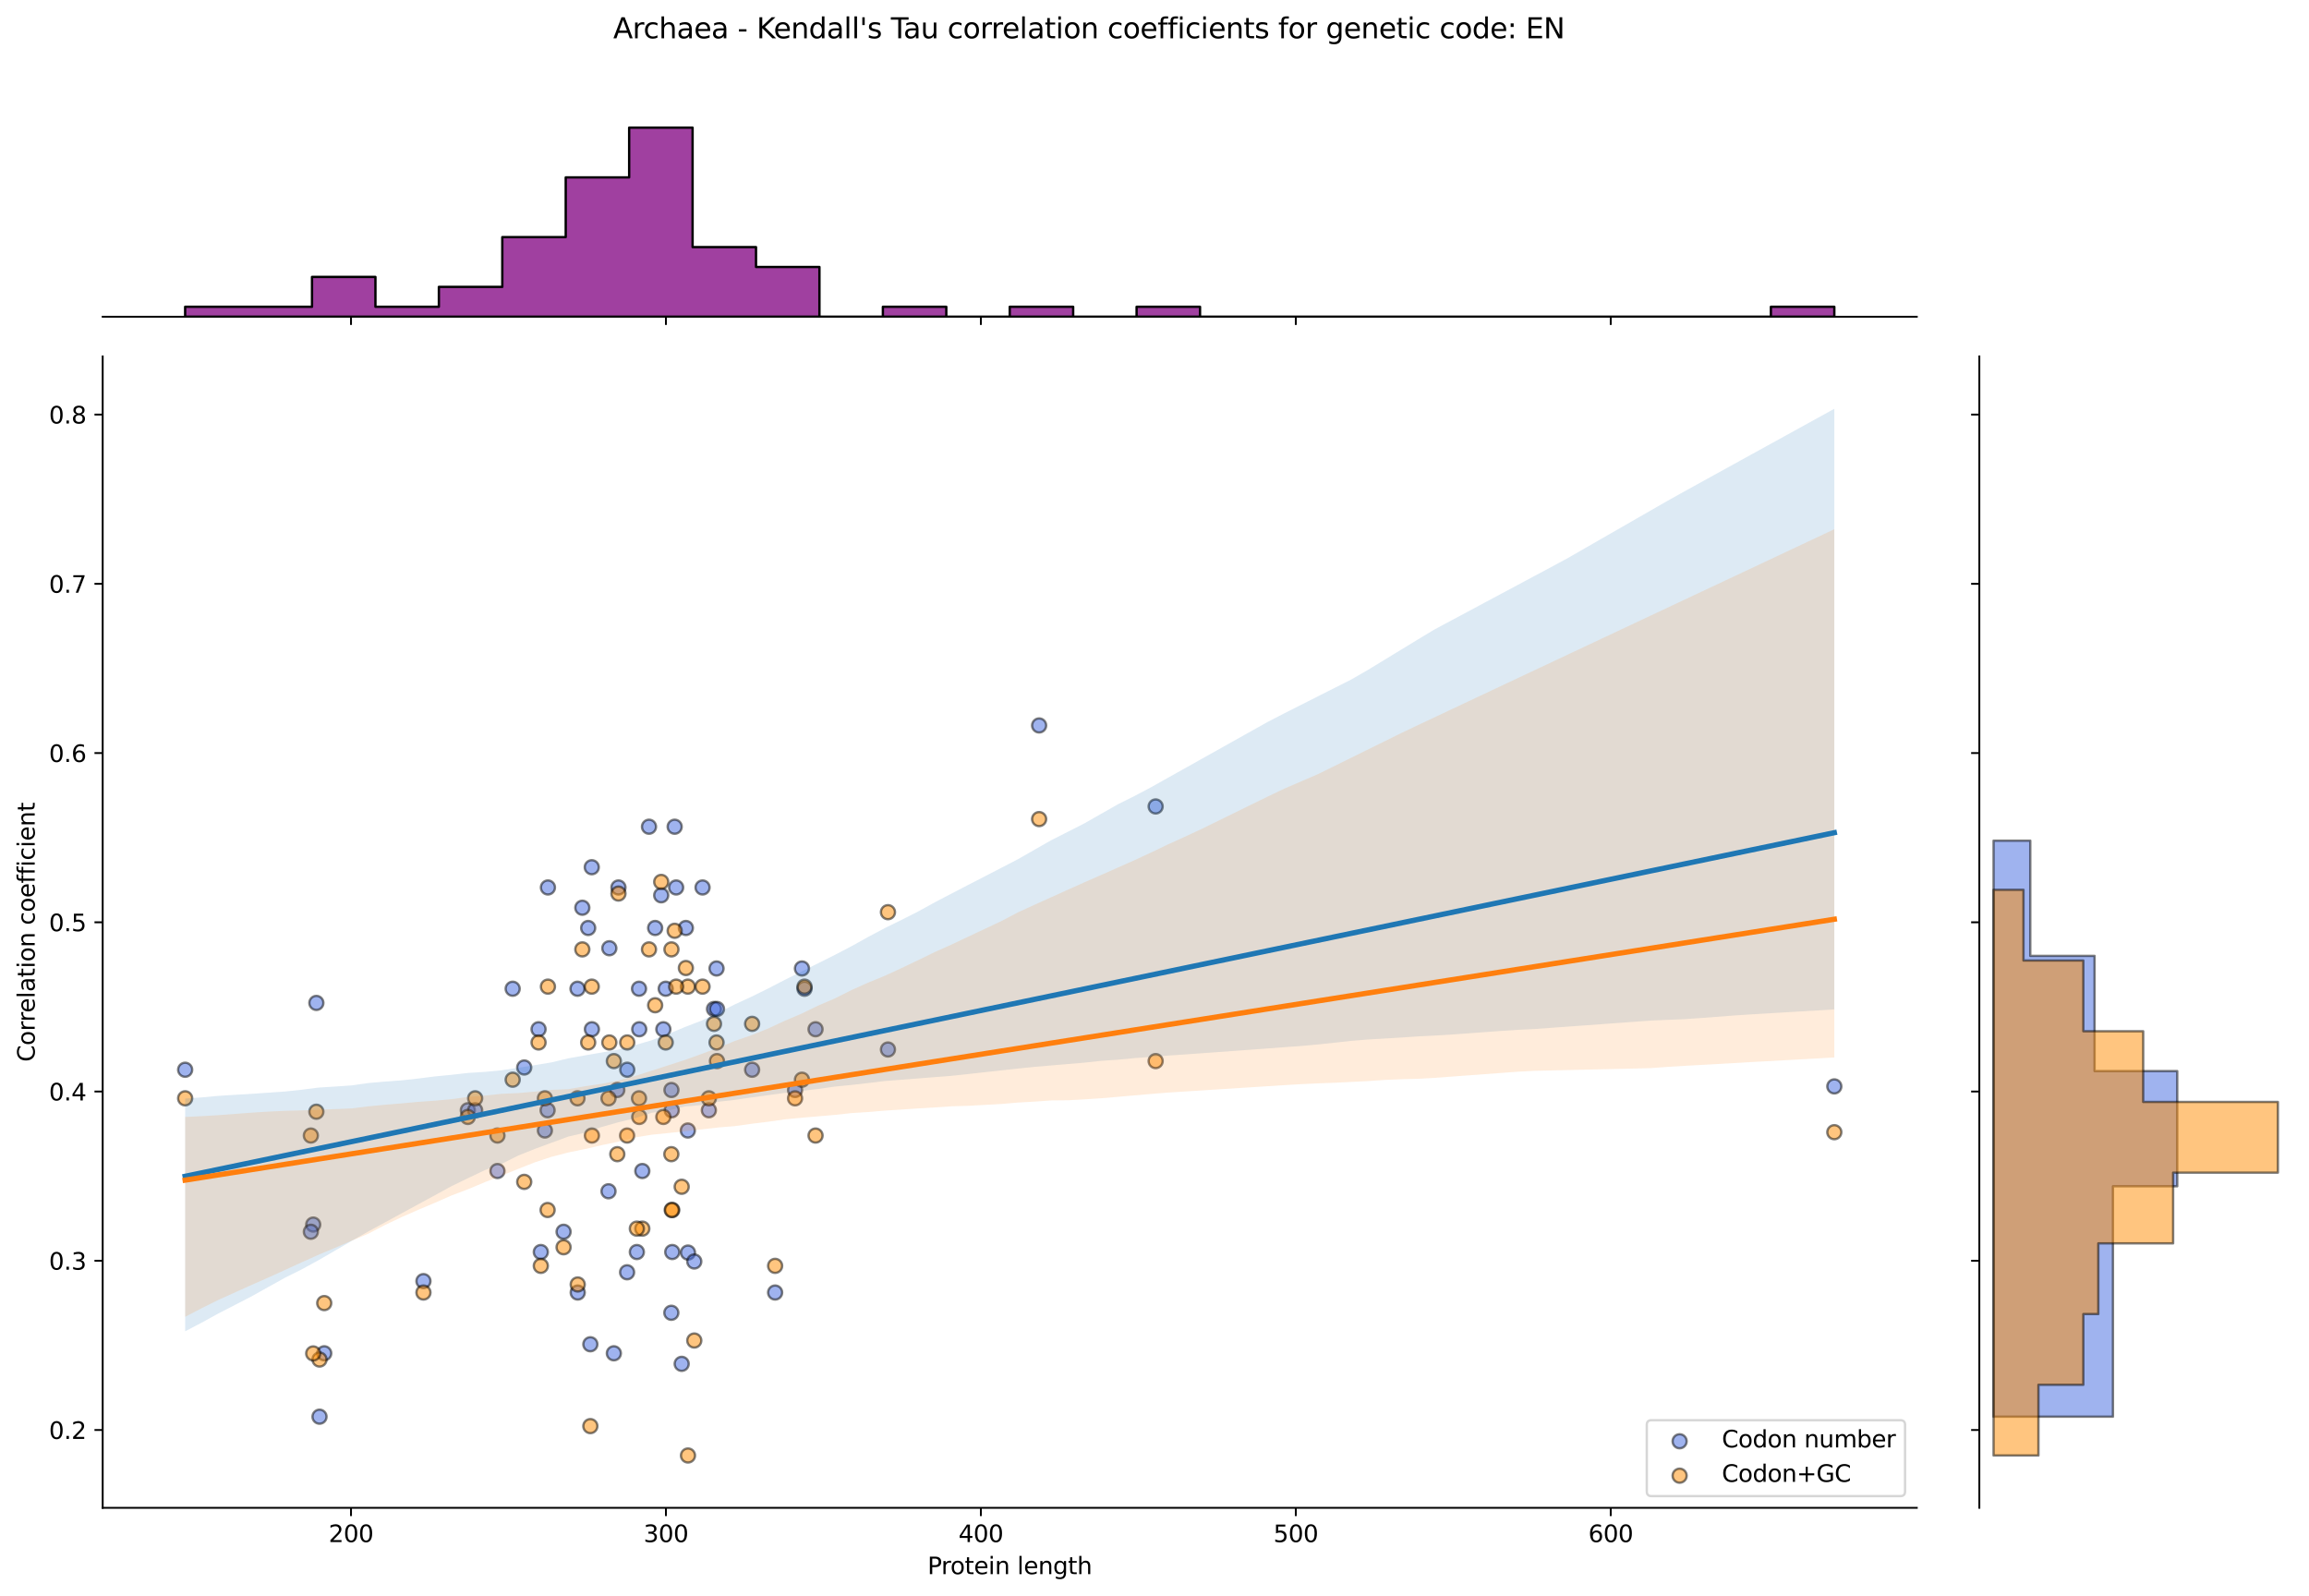 <?xml version="1.0" encoding="utf-8" standalone="no"?>
<!DOCTYPE svg PUBLIC "-//W3C//DTD SVG 1.1//EN"
  "http://www.w3.org/Graphics/SVG/1.1/DTD/svg11.dtd">
<svg xmlns:xlink="http://www.w3.org/1999/xlink" width="984.456pt" height="680.423pt" viewBox="0 0 984.456 680.423" xmlns="http://www.w3.org/2000/svg" version="1.1">
 <defs>
  <style type="text/css">*{stroke-linejoin: round; stroke-linecap: butt}</style>
 </defs>
 <g id="figure_1">
  <g id="patch_1">
   <path d="M 0 680.423 
L 984.456 680.423 
L 984.456 0 
L 0 0 
z
" style="fill: #ffffff"/>
  </g>
  <g id="axes_1">
   <g id="patch_2">
    <path d="M 43.781 642.867 
L 817.232 642.867 
L 817.232 151.966 
L 43.781 151.966 
z
" style="fill: #ffffff"/>
   </g>
   <g id="PathCollection_1">
    <defs>
     <path id="m78bbffcd72" d="M 0 3 
C 0.796 3 1.559 2.684 2.121 2.121 
C 2.684 1.559 3 0.796 3 0 
C 3 -0.796 2.684 -1.559 2.121 -2.121 
C 1.559 -2.684 0.796 -3 0 -3 
C -0.796 -3 -1.559 -2.684 -2.121 -2.121 
C -2.684 -1.559 -3 -0.796 -3 0 
C -3 0.796 -2.684 1.559 -2.121 2.121 
C -1.559 2.684 -0.796 3 0 3 
z
" style="stroke: #000000; stroke-opacity: 0.5"/>
    </defs>
    <g clip-path="url(#p41e06a9fe3)">
     <use xlink:href="#m78bbffcd72" x="230.582" y="533.801" style="fill: #4169e1; fill-opacity: 0.5; stroke: #000000; stroke-opacity: 0.5"/>
     <use xlink:href="#m78bbffcd72" x="250.772" y="395.645" style="fill: #4169e1; fill-opacity: 0.5; stroke: #000000; stroke-opacity: 0.5"/>
     <use xlink:href="#m78bbffcd72" x="259.792" y="404.28" style="fill: #4169e1; fill-opacity: 0.5; stroke: #000000; stroke-opacity: 0.5"/>
     <use xlink:href="#m78bbffcd72" x="259.44" y="507.897" style="fill: #4169e1; fill-opacity: 0.5; stroke: #000000; stroke-opacity: 0.5"/>
     <use xlink:href="#m78bbffcd72" x="283.831" y="421.549" style="fill: #4169e1; fill-opacity: 0.5; stroke: #000000; stroke-opacity: 0.5"/>
     <use xlink:href="#m78bbffcd72" x="212.091" y="499.262" style="fill: #4169e1; fill-opacity: 0.5; stroke: #000000; stroke-opacity: 0.5"/>
     <use xlink:href="#m78bbffcd72" x="293.262" y="481.993" style="fill: #4169e1; fill-opacity: 0.5; stroke: #000000; stroke-opacity: 0.5"/>
     <use xlink:href="#m78bbffcd72" x="267.432" y="456.088" style="fill: #4169e1; fill-opacity: 0.5; stroke: #000000; stroke-opacity: 0.5"/>
     <use xlink:href="#m78bbffcd72" x="492.719" y="343.836" style="fill: #4169e1; fill-opacity: 0.5; stroke: #000000; stroke-opacity: 0.5"/>
     <use xlink:href="#m78bbffcd72" x="136.227" y="604.005" style="fill: #4169e1; fill-opacity: 0.5; stroke: #000000; stroke-opacity: 0.5"/>
     <use xlink:href="#m78bbffcd72" x="180.537" y="546.206" style="fill: #4169e1; fill-opacity: 0.5; stroke: #000000; stroke-opacity: 0.5"/>
     <use xlink:href="#m78bbffcd72" x="305.497" y="412.914" style="fill: #4169e1; fill-opacity: 0.5; stroke: #000000; stroke-opacity: 0.5"/>
     <use xlink:href="#m78bbffcd72" x="223.504" y="455.132" style="fill: #4169e1; fill-opacity: 0.5; stroke: #000000; stroke-opacity: 0.5"/>
     <use xlink:href="#m78bbffcd72" x="246.318" y="551.071" style="fill: #4169e1; fill-opacity: 0.5; stroke: #000000; stroke-opacity: 0.5"/>
     <use xlink:href="#m78bbffcd72" x="286.228" y="559.706" style="fill: #4169e1; fill-opacity: 0.5; stroke: #000000; stroke-opacity: 0.5"/>
     <use xlink:href="#m78bbffcd72" x="248.277" y="387.01" style="fill: #4169e1; fill-opacity: 0.5; stroke: #000000; stroke-opacity: 0.5"/>
     <use xlink:href="#m78bbffcd72" x="232.315" y="481.993" style="fill: #4169e1; fill-opacity: 0.5; stroke: #000000; stroke-opacity: 0.5"/>
     <use xlink:href="#m78bbffcd72" x="347.715" y="438.819" style="fill: #4169e1; fill-opacity: 0.5; stroke: #000000; stroke-opacity: 0.5"/>
     <use xlink:href="#m78bbffcd72" x="229.621" y="438.819" style="fill: #4169e1; fill-opacity: 0.5; stroke: #000000; stroke-opacity: 0.5"/>
     <use xlink:href="#m78bbffcd72" x="261.722" y="576.975" style="fill: #4169e1; fill-opacity: 0.5; stroke: #000000; stroke-opacity: 0.5"/>
     <use xlink:href="#m78bbffcd72" x="292.43" y="395.645" style="fill: #4169e1; fill-opacity: 0.5; stroke: #000000; stroke-opacity: 0.5"/>
     <use xlink:href="#m78bbffcd72" x="263.685" y="378.375" style="fill: #4169e1; fill-opacity: 0.5; stroke: #000000; stroke-opacity: 0.5"/>
     <use xlink:href="#m78bbffcd72" x="252.362" y="438.819" style="fill: #4169e1; fill-opacity: 0.5; stroke: #000000; stroke-opacity: 0.5"/>
     <use xlink:href="#m78bbffcd72" x="267.366" y="542.436" style="fill: #4169e1; fill-opacity: 0.5; stroke: #000000; stroke-opacity: 0.5"/>
     <use xlink:href="#m78bbffcd72" x="443.039" y="309.297" style="fill: #4169e1; fill-opacity: 0.5; stroke: #000000; stroke-opacity: 0.5"/>
     <use xlink:href="#m78bbffcd72" x="272.546" y="438.819" style="fill: #4169e1; fill-opacity: 0.5; stroke: #000000; stroke-opacity: 0.5"/>
     <use xlink:href="#m78bbffcd72" x="282.823" y="438.819" style="fill: #4169e1; fill-opacity: 0.5; stroke: #000000; stroke-opacity: 0.5"/>
     <use xlink:href="#m78bbffcd72" x="134.885" y="427.597" style="fill: #4169e1; fill-opacity: 0.5; stroke: #000000; stroke-opacity: 0.5"/>
     <use xlink:href="#m78bbffcd72" x="338.978" y="464.723" style="fill: #4169e1; fill-opacity: 0.5; stroke: #000000; stroke-opacity: 0.5"/>
     <use xlink:href="#m78bbffcd72" x="252.301" y="369.74" style="fill: #4169e1; fill-opacity: 0.5; stroke: #000000; stroke-opacity: 0.5"/>
     <use xlink:href="#m78bbffcd72" x="782.075" y="463.189" style="fill: #4169e1; fill-opacity: 0.5; stroke: #000000; stroke-opacity: 0.5"/>
     <use xlink:href="#m78bbffcd72" x="78.938" y="456.088" style="fill: #4169e1; fill-opacity: 0.5; stroke: #000000; stroke-opacity: 0.5"/>
     <use xlink:href="#m78bbffcd72" x="272.454" y="421.549" style="fill: #4169e1; fill-opacity: 0.5; stroke: #000000; stroke-opacity: 0.5"/>
     <use xlink:href="#m78bbffcd72" x="286.623" y="533.801" style="fill: #4169e1; fill-opacity: 0.5; stroke: #000000; stroke-opacity: 0.5"/>
     <use xlink:href="#m78bbffcd72" x="263.188" y="464.723" style="fill: #4169e1; fill-opacity: 0.5; stroke: #000000; stroke-opacity: 0.5"/>
     <use xlink:href="#m78bbffcd72" x="304.423" y="430.184" style="fill: #4169e1; fill-opacity: 0.5; stroke: #000000; stroke-opacity: 0.5"/>
     <use xlink:href="#m78bbffcd72" x="240.288" y="525.167" style="fill: #4169e1; fill-opacity: 0.5; stroke: #000000; stroke-opacity: 0.5"/>
     <use xlink:href="#m78bbffcd72" x="305.686" y="430.184" style="fill: #4169e1; fill-opacity: 0.5; stroke: #000000; stroke-opacity: 0.5"/>
     <use xlink:href="#m78bbffcd72" x="288.281" y="378.375" style="fill: #4169e1; fill-opacity: 0.5; stroke: #000000; stroke-opacity: 0.5"/>
     <use xlink:href="#m78bbffcd72" x="133.542" y="522.095" style="fill: #4169e1; fill-opacity: 0.5; stroke: #000000; stroke-opacity: 0.5"/>
     <use xlink:href="#m78bbffcd72" x="199.469" y="473.358" style="fill: #4169e1; fill-opacity: 0.5; stroke: #000000; stroke-opacity: 0.5"/>
     <use xlink:href="#m78bbffcd72" x="202.582" y="473.358" style="fill: #4169e1; fill-opacity: 0.5; stroke: #000000; stroke-opacity: 0.5"/>
     <use xlink:href="#m78bbffcd72" x="276.706" y="352.471" style="fill: #4169e1; fill-opacity: 0.5; stroke: #000000; stroke-opacity: 0.5"/>
     <use xlink:href="#m78bbffcd72" x="273.854" y="499.262" style="fill: #4169e1; fill-opacity: 0.5; stroke: #000000; stroke-opacity: 0.5"/>
     <use xlink:href="#m78bbffcd72" x="378.588" y="447.454" style="fill: #4169e1; fill-opacity: 0.5; stroke: #000000; stroke-opacity: 0.5"/>
     <use xlink:href="#m78bbffcd72" x="286.399" y="473.358" style="fill: #4169e1; fill-opacity: 0.5; stroke: #000000; stroke-opacity: 0.5"/>
     <use xlink:href="#m78bbffcd72" x="281.912" y="381.712" style="fill: #4169e1; fill-opacity: 0.5; stroke: #000000; stroke-opacity: 0.5"/>
     <use xlink:href="#m78bbffcd72" x="320.668" y="456.088" style="fill: #4169e1; fill-opacity: 0.5; stroke: #000000; stroke-opacity: 0.5"/>
     <use xlink:href="#m78bbffcd72" x="246.223" y="421.549" style="fill: #4169e1; fill-opacity: 0.5; stroke: #000000; stroke-opacity: 0.5"/>
     <use xlink:href="#m78bbffcd72" x="233.612" y="378.375" style="fill: #4169e1; fill-opacity: 0.5; stroke: #000000; stroke-opacity: 0.5"/>
     <use xlink:href="#m78bbffcd72" x="341.918" y="412.914" style="fill: #4169e1; fill-opacity: 0.5; stroke: #000000; stroke-opacity: 0.5"/>
     <use xlink:href="#m78bbffcd72" x="286.278" y="464.723" style="fill: #4169e1; fill-opacity: 0.5; stroke: #000000; stroke-opacity: 0.5"/>
     <use xlink:href="#m78bbffcd72" x="330.474" y="551.071" style="fill: #4169e1; fill-opacity: 0.5; stroke: #000000; stroke-opacity: 0.5"/>
     <use xlink:href="#m78bbffcd72" x="138.242" y="576.975" style="fill: #4169e1; fill-opacity: 0.5; stroke: #000000; stroke-opacity: 0.5"/>
     <use xlink:href="#m78bbffcd72" x="132.535" y="525.167" style="fill: #4169e1; fill-opacity: 0.5; stroke: #000000; stroke-opacity: 0.5"/>
     <use xlink:href="#m78bbffcd72" x="343.006" y="421.549" style="fill: #4169e1; fill-opacity: 0.5; stroke: #000000; stroke-opacity: 0.5"/>
     <use xlink:href="#m78bbffcd72" x="271.528" y="533.801" style="fill: #4169e1; fill-opacity: 0.5; stroke: #000000; stroke-opacity: 0.5"/>
     <use xlink:href="#m78bbffcd72" x="293.326" y="534.029" style="fill: #4169e1; fill-opacity: 0.5; stroke: #000000; stroke-opacity: 0.5"/>
     <use xlink:href="#m78bbffcd72" x="302.232" y="473.358" style="fill: #4169e1; fill-opacity: 0.5; stroke: #000000; stroke-opacity: 0.5"/>
     <use xlink:href="#m78bbffcd72" x="299.536" y="378.375" style="fill: #4169e1; fill-opacity: 0.5; stroke: #000000; stroke-opacity: 0.5"/>
     <use xlink:href="#m78bbffcd72" x="233.474" y="473.358" style="fill: #4169e1; fill-opacity: 0.5; stroke: #000000; stroke-opacity: 0.5"/>
     <use xlink:href="#m78bbffcd72" x="296.011" y="537.837" style="fill: #4169e1; fill-opacity: 0.5; stroke: #000000; stroke-opacity: 0.5"/>
     <use xlink:href="#m78bbffcd72" x="218.581" y="421.549" style="fill: #4169e1; fill-opacity: 0.5; stroke: #000000; stroke-opacity: 0.5"/>
     <use xlink:href="#m78bbffcd72" x="279.323" y="395.645" style="fill: #4169e1; fill-opacity: 0.5; stroke: #000000; stroke-opacity: 0.5"/>
     <use xlink:href="#m78bbffcd72" x="287.651" y="352.471" style="fill: #4169e1; fill-opacity: 0.5; stroke: #000000; stroke-opacity: 0.5"/>
     <use xlink:href="#m78bbffcd72" x="251.701" y="573.127" style="fill: #4169e1; fill-opacity: 0.5; stroke: #000000; stroke-opacity: 0.5"/>
     <use xlink:href="#m78bbffcd72" x="290.64" y="581.475" style="fill: #4169e1; fill-opacity: 0.5; stroke: #000000; stroke-opacity: 0.5"/>
    </g>
   </g>
   <g id="PathCollection_2">
    <defs>
     <path id="m60994f0e6f" d="M 0 3 
C 0.796 3 1.559 2.684 2.121 2.121 
C 2.684 1.559 3 0.796 3 0 
C 3 -0.796 2.684 -1.559 2.121 -2.121 
C 1.559 -2.684 0.796 -3 0 -3 
C -0.796 -3 -1.559 -2.684 -2.121 -2.121 
C -2.684 -1.559 -3 -0.796 -3 0 
C -3 0.796 -2.684 1.559 -2.121 2.121 
C -1.559 2.684 -0.796 3 0 3 
z
" style="stroke: #000000; stroke-opacity: 0.5"/>
    </defs>
    <g clip-path="url(#p41e06a9fe3)">
     <use xlink:href="#m60994f0e6f" x="230.582" y="539.7" style="fill: #ff8c00; fill-opacity: 0.5; stroke: #000000; stroke-opacity: 0.5"/>
     <use xlink:href="#m60994f0e6f" x="250.772" y="444.46" style="fill: #ff8c00; fill-opacity: 0.5; stroke: #000000; stroke-opacity: 0.5"/>
     <use xlink:href="#m60994f0e6f" x="259.792" y="444.46" style="fill: #ff8c00; fill-opacity: 0.5; stroke: #000000; stroke-opacity: 0.5"/>
     <use xlink:href="#m60994f0e6f" x="259.44" y="468.27" style="fill: #ff8c00; fill-opacity: 0.5; stroke: #000000; stroke-opacity: 0.5"/>
     <use xlink:href="#m60994f0e6f" x="283.831" y="444.46" style="fill: #ff8c00; fill-opacity: 0.5; stroke: #000000; stroke-opacity: 0.5"/>
     <use xlink:href="#m60994f0e6f" x="212.091" y="484.143" style="fill: #ff8c00; fill-opacity: 0.5; stroke: #000000; stroke-opacity: 0.5"/>
     <use xlink:href="#m60994f0e6f" x="293.262" y="420.65" style="fill: #ff8c00; fill-opacity: 0.5; stroke: #000000; stroke-opacity: 0.5"/>
     <use xlink:href="#m60994f0e6f" x="267.432" y="444.46" style="fill: #ff8c00; fill-opacity: 0.5; stroke: #000000; stroke-opacity: 0.5"/>
     <use xlink:href="#m60994f0e6f" x="492.719" y="452.397" style="fill: #ff8c00; fill-opacity: 0.5; stroke: #000000; stroke-opacity: 0.5"/>
     <use xlink:href="#m60994f0e6f" x="136.227" y="579.641" style="fill: #ff8c00; fill-opacity: 0.5; stroke: #000000; stroke-opacity: 0.5"/>
     <use xlink:href="#m60994f0e6f" x="180.537" y="551.07" style="fill: #ff8c00; fill-opacity: 0.5; stroke: #000000; stroke-opacity: 0.5"/>
     <use xlink:href="#m60994f0e6f" x="305.497" y="444.46" style="fill: #ff8c00; fill-opacity: 0.5; stroke: #000000; stroke-opacity: 0.5"/>
     <use xlink:href="#m60994f0e6f" x="223.504" y="503.895" style="fill: #ff8c00; fill-opacity: 0.5; stroke: #000000; stroke-opacity: 0.5"/>
     <use xlink:href="#m60994f0e6f" x="246.318" y="547.636" style="fill: #ff8c00; fill-opacity: 0.5; stroke: #000000; stroke-opacity: 0.5"/>
     <use xlink:href="#m60994f0e6f" x="286.228" y="492.08" style="fill: #ff8c00; fill-opacity: 0.5; stroke: #000000; stroke-opacity: 0.5"/>
     <use xlink:href="#m60994f0e6f" x="248.277" y="404.777" style="fill: #ff8c00; fill-opacity: 0.5; stroke: #000000; stroke-opacity: 0.5"/>
     <use xlink:href="#m60994f0e6f" x="232.315" y="468.27" style="fill: #ff8c00; fill-opacity: 0.5; stroke: #000000; stroke-opacity: 0.5"/>
     <use xlink:href="#m60994f0e6f" x="347.715" y="484.143" style="fill: #ff8c00; fill-opacity: 0.5; stroke: #000000; stroke-opacity: 0.5"/>
     <use xlink:href="#m60994f0e6f" x="229.621" y="444.46" style="fill: #ff8c00; fill-opacity: 0.5; stroke: #000000; stroke-opacity: 0.5"/>
     <use xlink:href="#m60994f0e6f" x="261.722" y="452.397" style="fill: #ff8c00; fill-opacity: 0.5; stroke: #000000; stroke-opacity: 0.5"/>
     <use xlink:href="#m60994f0e6f" x="292.43" y="412.714" style="fill: #ff8c00; fill-opacity: 0.5; stroke: #000000; stroke-opacity: 0.5"/>
     <use xlink:href="#m60994f0e6f" x="263.685" y="380.967" style="fill: #ff8c00; fill-opacity: 0.5; stroke: #000000; stroke-opacity: 0.5"/>
     <use xlink:href="#m60994f0e6f" x="252.362" y="484.143" style="fill: #ff8c00; fill-opacity: 0.5; stroke: #000000; stroke-opacity: 0.5"/>
     <use xlink:href="#m60994f0e6f" x="267.366" y="484.143" style="fill: #ff8c00; fill-opacity: 0.5; stroke: #000000; stroke-opacity: 0.5"/>
     <use xlink:href="#m60994f0e6f" x="443.039" y="349.221" style="fill: #ff8c00; fill-opacity: 0.5; stroke: #000000; stroke-opacity: 0.5"/>
     <use xlink:href="#m60994f0e6f" x="272.546" y="476.207" style="fill: #ff8c00; fill-opacity: 0.5; stroke: #000000; stroke-opacity: 0.5"/>
     <use xlink:href="#m60994f0e6f" x="282.823" y="476.207" style="fill: #ff8c00; fill-opacity: 0.5; stroke: #000000; stroke-opacity: 0.5"/>
     <use xlink:href="#m60994f0e6f" x="134.885" y="473.987" style="fill: #ff8c00; fill-opacity: 0.5; stroke: #000000; stroke-opacity: 0.5"/>
     <use xlink:href="#m60994f0e6f" x="338.978" y="468.27" style="fill: #ff8c00; fill-opacity: 0.5; stroke: #000000; stroke-opacity: 0.5"/>
     <use xlink:href="#m60994f0e6f" x="252.301" y="420.65" style="fill: #ff8c00; fill-opacity: 0.5; stroke: #000000; stroke-opacity: 0.5"/>
     <use xlink:href="#m60994f0e6f" x="782.075" y="482.712" style="fill: #ff8c00; fill-opacity: 0.5; stroke: #000000; stroke-opacity: 0.5"/>
     <use xlink:href="#m60994f0e6f" x="78.938" y="468.27" style="fill: #ff8c00; fill-opacity: 0.5; stroke: #000000; stroke-opacity: 0.5"/>
     <use xlink:href="#m60994f0e6f" x="272.454" y="468.27" style="fill: #ff8c00; fill-opacity: 0.5; stroke: #000000; stroke-opacity: 0.5"/>
     <use xlink:href="#m60994f0e6f" x="286.623" y="515.89" style="fill: #ff8c00; fill-opacity: 0.5; stroke: #000000; stroke-opacity: 0.5"/>
     <use xlink:href="#m60994f0e6f" x="263.188" y="492.08" style="fill: #ff8c00; fill-opacity: 0.5; stroke: #000000; stroke-opacity: 0.5"/>
     <use xlink:href="#m60994f0e6f" x="304.423" y="436.524" style="fill: #ff8c00; fill-opacity: 0.5; stroke: #000000; stroke-opacity: 0.5"/>
     <use xlink:href="#m60994f0e6f" x="240.288" y="531.763" style="fill: #ff8c00; fill-opacity: 0.5; stroke: #000000; stroke-opacity: 0.5"/>
     <use xlink:href="#m60994f0e6f" x="305.686" y="452.397" style="fill: #ff8c00; fill-opacity: 0.5; stroke: #000000; stroke-opacity: 0.5"/>
     <use xlink:href="#m60994f0e6f" x="288.281" y="420.65" style="fill: #ff8c00; fill-opacity: 0.5; stroke: #000000; stroke-opacity: 0.5"/>
     <use xlink:href="#m60994f0e6f" x="133.542" y="577.039" style="fill: #ff8c00; fill-opacity: 0.5; stroke: #000000; stroke-opacity: 0.5"/>
     <use xlink:href="#m60994f0e6f" x="199.469" y="476.207" style="fill: #ff8c00; fill-opacity: 0.5; stroke: #000000; stroke-opacity: 0.5"/>
     <use xlink:href="#m60994f0e6f" x="202.582" y="468.27" style="fill: #ff8c00; fill-opacity: 0.5; stroke: #000000; stroke-opacity: 0.5"/>
     <use xlink:href="#m60994f0e6f" x="276.706" y="404.777" style="fill: #ff8c00; fill-opacity: 0.5; stroke: #000000; stroke-opacity: 0.5"/>
     <use xlink:href="#m60994f0e6f" x="273.854" y="523.826" style="fill: #ff8c00; fill-opacity: 0.5; stroke: #000000; stroke-opacity: 0.5"/>
     <use xlink:href="#m60994f0e6f" x="378.588" y="388.904" style="fill: #ff8c00; fill-opacity: 0.5; stroke: #000000; stroke-opacity: 0.5"/>
     <use xlink:href="#m60994f0e6f" x="286.399" y="515.89" style="fill: #ff8c00; fill-opacity: 0.5; stroke: #000000; stroke-opacity: 0.5"/>
     <use xlink:href="#m60994f0e6f" x="281.912" y="376.003" style="fill: #ff8c00; fill-opacity: 0.5; stroke: #000000; stroke-opacity: 0.5"/>
     <use xlink:href="#m60994f0e6f" x="320.668" y="436.524" style="fill: #ff8c00; fill-opacity: 0.5; stroke: #000000; stroke-opacity: 0.5"/>
     <use xlink:href="#m60994f0e6f" x="246.223" y="468.27" style="fill: #ff8c00; fill-opacity: 0.5; stroke: #000000; stroke-opacity: 0.5"/>
     <use xlink:href="#m60994f0e6f" x="233.612" y="420.65" style="fill: #ff8c00; fill-opacity: 0.5; stroke: #000000; stroke-opacity: 0.5"/>
     <use xlink:href="#m60994f0e6f" x="341.918" y="460.333" style="fill: #ff8c00; fill-opacity: 0.5; stroke: #000000; stroke-opacity: 0.5"/>
     <use xlink:href="#m60994f0e6f" x="286.278" y="404.777" style="fill: #ff8c00; fill-opacity: 0.5; stroke: #000000; stroke-opacity: 0.5"/>
     <use xlink:href="#m60994f0e6f" x="330.474" y="539.7" style="fill: #ff8c00; fill-opacity: 0.5; stroke: #000000; stroke-opacity: 0.5"/>
     <use xlink:href="#m60994f0e6f" x="138.242" y="555.573" style="fill: #ff8c00; fill-opacity: 0.5; stroke: #000000; stroke-opacity: 0.5"/>
     <use xlink:href="#m60994f0e6f" x="132.535" y="484.143" style="fill: #ff8c00; fill-opacity: 0.5; stroke: #000000; stroke-opacity: 0.5"/>
     <use xlink:href="#m60994f0e6f" x="343.006" y="420.65" style="fill: #ff8c00; fill-opacity: 0.5; stroke: #000000; stroke-opacity: 0.5"/>
     <use xlink:href="#m60994f0e6f" x="271.528" y="523.826" style="fill: #ff8c00; fill-opacity: 0.5; stroke: #000000; stroke-opacity: 0.5"/>
     <use xlink:href="#m60994f0e6f" x="293.326" y="620.553" style="fill: #ff8c00; fill-opacity: 0.5; stroke: #000000; stroke-opacity: 0.5"/>
     <use xlink:href="#m60994f0e6f" x="302.232" y="468.27" style="fill: #ff8c00; fill-opacity: 0.5; stroke: #000000; stroke-opacity: 0.5"/>
     <use xlink:href="#m60994f0e6f" x="299.536" y="420.65" style="fill: #ff8c00; fill-opacity: 0.5; stroke: #000000; stroke-opacity: 0.5"/>
     <use xlink:href="#m60994f0e6f" x="233.474" y="515.89" style="fill: #ff8c00; fill-opacity: 0.5; stroke: #000000; stroke-opacity: 0.5"/>
     <use xlink:href="#m60994f0e6f" x="296.011" y="571.532" style="fill: #ff8c00; fill-opacity: 0.5; stroke: #000000; stroke-opacity: 0.5"/>
     <use xlink:href="#m60994f0e6f" x="218.581" y="460.333" style="fill: #ff8c00; fill-opacity: 0.5; stroke: #000000; stroke-opacity: 0.5"/>
     <use xlink:href="#m60994f0e6f" x="279.323" y="428.587" style="fill: #ff8c00; fill-opacity: 0.5; stroke: #000000; stroke-opacity: 0.5"/>
     <use xlink:href="#m60994f0e6f" x="287.651" y="396.841" style="fill: #ff8c00; fill-opacity: 0.5; stroke: #000000; stroke-opacity: 0.5"/>
     <use xlink:href="#m60994f0e6f" x="251.701" y="608.023" style="fill: #ff8c00; fill-opacity: 0.5; stroke: #000000; stroke-opacity: 0.5"/>
     <use xlink:href="#m60994f0e6f" x="290.64" y="505.976" style="fill: #ff8c00; fill-opacity: 0.5; stroke: #000000; stroke-opacity: 0.5"/>
    </g>
   </g>
   <g id="PolyCollection_1">
    <path d="M 78.938 468.374 
L 78.938 567.593 
L 86.04 563.889 
L 93.143 559.978 
L 100.245 556.322 
L 107.348 552.65 
L 114.45 548.682 
L 121.552 544.737 
L 128.655 541.197 
L 135.757 537.308 
L 142.86 533.191 
L 149.962 529.059 
L 157.064 525.013 
L 164.167 521.149 
L 171.269 517.289 
L 178.372 513.427 
L 185.474 509.565 
L 192.576 505.684 
L 199.679 502.24 
L 206.781 498.852 
L 213.884 496.186 
L 220.986 492.66 
L 228.088 489.81 
L 235.191 487.196 
L 242.293 484.576 
L 249.396 482.924 
L 256.498 480.488 
L 263.6 478.493 
L 270.703 476.749 
L 277.805 474.448 
L 284.908 473.501 
L 292.01 471.753 
L 299.112 471.143 
L 306.215 469.739 
L 313.317 468.927 
L 320.419 467.885 
L 327.522 466.932 
L 334.624 465.954 
L 341.727 465.108 
L 348.829 464.283 
L 355.931 463.265 
L 363.034 462.562 
L 370.136 461.767 
L 377.239 460.893 
L 384.341 460.345 
L 391.443 459.793 
L 398.546 459.239 
L 405.648 458.684 
L 412.751 457.928 
L 419.853 457.141 
L 426.955 456.355 
L 434.058 455.577 
L 441.16 454.849 
L 448.263 454.246 
L 455.365 453.652 
L 462.467 453.044 
L 469.57 452.277 
L 476.672 451.806 
L 483.775 451.13 
L 490.877 450.612 
L 497.979 450.045 
L 505.082 449.578 
L 512.184 449.068 
L 519.287 448.555 
L 526.389 448.039 
L 533.491 447.524 
L 540.594 447.001 
L 547.696 446.464 
L 554.799 445.96 
L 561.901 445.307 
L 569.003 444.552 
L 576.106 443.776 
L 583.208 443.196 
L 590.31 442.78 
L 597.413 442.359 
L 604.515 441.872 
L 611.618 441.518 
L 618.72 441.095 
L 625.822 440.582 
L 632.925 440.059 
L 640.027 439.535 
L 647.13 439.073 
L 654.232 438.724 
L 661.334 438.211 
L 668.437 437.699 
L 675.539 437.187 
L 682.642 436.672 
L 689.744 436.155 
L 696.846 435.637 
L 703.949 435.119 
L 711.051 434.815 
L 718.154 434.53 
L 725.256 434.028 
L 732.358 433.487 
L 739.461 432.946 
L 746.563 432.487 
L 753.666 432.066 
L 760.768 431.64 
L 767.87 431.214 
L 774.973 430.788 
L 782.075 430.362 
L 782.075 174.279 
L 782.075 174.279 
L 774.973 178.193 
L 767.87 182.107 
L 760.768 186.021 
L 753.666 189.935 
L 746.563 193.849 
L 739.461 197.762 
L 732.358 201.676 
L 725.256 205.59 
L 718.154 209.504 
L 711.051 213.471 
L 703.949 217.55 
L 696.846 221.628 
L 689.744 225.707 
L 682.642 229.785 
L 675.539 233.864 
L 668.437 237.943 
L 661.334 241.776 
L 654.232 245.575 
L 647.13 249.373 
L 640.027 253.171 
L 632.925 256.969 
L 625.822 260.768 
L 618.72 264.566 
L 611.618 268.368 
L 604.515 272.648 
L 597.413 276.972 
L 590.31 281.299 
L 583.208 285.627 
L 576.106 289.718 
L 569.003 293.304 
L 561.901 296.89 
L 554.799 300.476 
L 547.696 304.062 
L 540.594 307.734 
L 533.491 311.705 
L 526.389 315.682 
L 519.287 319.66 
L 512.184 323.639 
L 505.082 327.618 
L 497.979 331.597 
L 490.877 335.58 
L 483.775 339.345 
L 476.672 342.883 
L 469.57 346.922 
L 462.467 350.972 
L 455.365 354.594 
L 448.263 358.192 
L 441.16 362.233 
L 434.058 366.299 
L 426.955 369.979 
L 419.853 373.65 
L 412.751 377.306 
L 405.648 380.993 
L 398.546 384.705 
L 391.443 388.619 
L 384.341 392.21 
L 377.239 395.704 
L 370.136 399.471 
L 363.034 403.42 
L 355.931 407.129 
L 348.829 410.692 
L 341.727 414.218 
L 334.624 417.755 
L 327.522 421.427 
L 320.419 424.945 
L 313.317 428.203 
L 306.215 431.812 
L 299.112 435.148 
L 292.01 437.878 
L 284.908 440.863 
L 277.805 443.534 
L 270.703 445.603 
L 263.6 447.511 
L 256.498 448.744 
L 249.396 449.958 
L 242.293 451.23 
L 235.191 452.929 
L 228.088 454.121 
L 220.986 455.224 
L 213.884 456.309 
L 206.781 456.995 
L 199.679 457.442 
L 192.576 458.236 
L 185.474 458.931 
L 178.372 459.828 
L 171.269 460.611 
L 164.167 461.136 
L 157.064 461.752 
L 149.962 462.761 
L 142.86 463.258 
L 135.757 463.693 
L 128.655 464.609 
L 121.552 465.359 
L 114.45 465.859 
L 107.348 466.36 
L 100.245 466.773 
L 93.143 467.217 
L 86.04 467.877 
L 78.938 468.374 
z
" clip-path="url(#p41e06a9fe3)" style="fill: #1f77b4; fill-opacity: 0.15"/>
   </g>
   <g id="PolyCollection_2">
    <path d="M 78.938 476.22 
L 78.938 561.428 
L 86.04 557.732 
L 93.143 554.194 
L 100.245 550.99 
L 107.348 547.785 
L 114.45 544.657 
L 121.552 541.429 
L 128.655 538.184 
L 135.757 534.988 
L 142.86 532.017 
L 149.962 528.954 
L 157.064 525.971 
L 164.167 522.263 
L 171.269 518.908 
L 178.372 515.779 
L 185.474 512.787 
L 192.576 509.664 
L 199.679 506.985 
L 206.781 503.991 
L 213.884 501.189 
L 220.986 498.351 
L 228.088 495.535 
L 235.191 493.2 
L 242.293 491.36 
L 249.396 489.901 
L 256.498 488.251 
L 263.6 486.773 
L 270.703 484.951 
L 277.805 483.789 
L 284.908 483.078 
L 292.01 482.338 
L 299.112 481.518 
L 306.215 480.703 
L 313.317 480.122 
L 320.419 479.125 
L 327.522 478.249 
L 334.624 477.239 
L 341.727 476.562 
L 348.829 475.95 
L 355.931 475.343 
L 363.034 474.566 
L 370.136 474.118 
L 377.239 473.513 
L 384.341 473.064 
L 391.443 472.577 
L 398.546 472.152 
L 405.648 471.676 
L 412.751 471.47 
L 419.853 471.081 
L 426.955 470.687 
L 434.058 470.069 
L 441.16 469.672 
L 448.263 469.165 
L 455.365 469.1 
L 462.467 468.704 
L 469.57 468.24 
L 476.672 467.627 
L 483.775 467.014 
L 490.877 466.401 
L 497.979 465.823 
L 505.082 465.369 
L 512.184 464.916 
L 519.287 464.462 
L 526.389 464.008 
L 533.491 463.554 
L 540.594 463.101 
L 547.696 462.647 
L 554.799 462.227 
L 561.901 461.899 
L 569.003 461.633 
L 576.106 461.282 
L 583.208 460.923 
L 590.31 460.436 
L 597.413 460.138 
L 604.515 459.947 
L 611.618 459.546 
L 618.72 459.022 
L 625.822 458.498 
L 632.925 457.974 
L 640.027 457.45 
L 647.13 456.926 
L 654.232 456.544 
L 661.334 456.384 
L 668.437 456.223 
L 675.539 456.063 
L 682.642 455.903 
L 689.744 455.742 
L 696.846 455.579 
L 703.949 455.381 
L 711.051 454.865 
L 718.154 454.427 
L 725.256 454.029 
L 732.358 453.63 
L 739.461 453.232 
L 746.563 452.812 
L 753.666 452.441 
L 760.768 452.048 
L 767.87 451.651 
L 774.973 451.255 
L 782.075 450.854 
L 782.075 225.635 
L 782.075 225.635 
L 774.973 228.975 
L 767.87 232.316 
L 760.768 235.658 
L 753.666 239.001 
L 746.563 242.344 
L 739.461 245.682 
L 732.358 249.019 
L 725.256 252.358 
L 718.154 255.698 
L 711.051 259.038 
L 703.949 262.378 
L 696.846 265.719 
L 689.744 269.059 
L 682.642 272.399 
L 675.539 275.74 
L 668.437 279.08 
L 661.334 282.42 
L 654.232 285.761 
L 647.13 289.101 
L 640.027 292.443 
L 632.925 295.789 
L 625.822 299.135 
L 618.72 302.481 
L 611.618 305.827 
L 604.515 309.172 
L 597.413 312.551 
L 590.31 316.056 
L 583.208 319.561 
L 576.106 323.065 
L 569.003 326.57 
L 561.901 330.063 
L 554.799 333.125 
L 547.696 336.188 
L 540.594 339.569 
L 533.491 343.047 
L 526.389 346.525 
L 519.287 350.007 
L 512.184 353.489 
L 505.082 356.791 
L 497.979 360.011 
L 490.877 363.416 
L 483.775 366.706 
L 476.672 369.856 
L 469.57 373.006 
L 462.467 376.12 
L 455.365 379.307 
L 448.263 382.504 
L 441.16 385.715 
L 434.058 388.967 
L 426.955 392.701 
L 419.853 396.039 
L 412.751 399.38 
L 405.648 402.727 
L 398.546 405.909 
L 391.443 409.379 
L 384.341 412.751 
L 377.239 416.039 
L 370.136 418.935 
L 363.034 422.126 
L 355.931 425.686 
L 348.829 428.738 
L 341.727 432.18 
L 334.624 435.198 
L 327.522 438.499 
L 320.419 441.354 
L 313.317 443.806 
L 306.215 446.712 
L 299.112 449.35 
L 292.01 451.914 
L 284.908 454.207 
L 277.805 456.519 
L 270.703 458.768 
L 263.6 460.686 
L 256.498 462.093 
L 249.396 463.128 
L 242.293 464.376 
L 235.191 464.671 
L 228.088 465.409 
L 220.986 466.029 
L 213.884 466.344 
L 206.781 467.105 
L 199.679 467.677 
L 192.576 468.626 
L 185.474 469.279 
L 178.372 469.778 
L 171.269 470.428 
L 164.167 471.007 
L 157.064 471.685 
L 149.962 472.573 
L 142.86 472.869 
L 135.757 473.16 
L 128.655 473.408 
L 121.552 473.6 
L 114.45 473.934 
L 107.348 474.38 
L 100.245 474.912 
L 93.143 475.445 
L 86.04 475.874 
L 78.938 476.22 
z
" clip-path="url(#p41e06a9fe3)" style="fill: #ff7f0e; fill-opacity: 0.15"/>
   </g>
   <g id="matplotlib.axis_1">
    <g id="xtick_1">
     <g id="line2d_1">
      <defs>
       <path id="m9602901e34" d="M 0 0 
L 0 3.5 
" style="stroke: #000000; stroke-width: 0.8"/>
      </defs>
      <g>
       <use xlink:href="#m9602901e34" x="149.655" y="642.867" style="stroke: #000000; stroke-width: 0.8"/>
      </g>
     </g>
     <g id="text_1">
      <!-- 200 -->
      <g transform="translate(140.111 657.465) scale(0.1 -0.1)">
       <defs>
        <path id="DejaVuSans-32" d="M 1228 531 
L 3431 531 
L 3431 0 
L 469 0 
L 469 531 
Q 828 903 1448 1529 
Q 2069 2156 2228 2338 
Q 2531 2678 2651 2914 
Q 2772 3150 2772 3378 
Q 2772 3750 2511 3984 
Q 2250 4219 1831 4219 
Q 1534 4219 1204 4116 
Q 875 4013 500 3803 
L 500 4441 
Q 881 4594 1212 4672 
Q 1544 4750 1819 4750 
Q 2544 4750 2975 4387 
Q 3406 4025 3406 3419 
Q 3406 3131 3298 2873 
Q 3191 2616 2906 2266 
Q 2828 2175 2409 1742 
Q 1991 1309 1228 531 
z
" transform="scale(0.016)"/>
        <path id="DejaVuSans-30" d="M 2034 4250 
Q 1547 4250 1301 3770 
Q 1056 3291 1056 2328 
Q 1056 1369 1301 889 
Q 1547 409 2034 409 
Q 2525 409 2770 889 
Q 3016 1369 3016 2328 
Q 3016 3291 2770 3770 
Q 2525 4250 2034 4250 
z
M 2034 4750 
Q 2819 4750 3233 4129 
Q 3647 3509 3647 2328 
Q 3647 1150 3233 529 
Q 2819 -91 2034 -91 
Q 1250 -91 836 529 
Q 422 1150 422 2328 
Q 422 3509 836 4129 
Q 1250 4750 2034 4750 
z
" transform="scale(0.016)"/>
       </defs>
       <use xlink:href="#DejaVuSans-32"/>
       <use xlink:href="#DejaVuSans-30" x="63.623"/>
       <use xlink:href="#DejaVuSans-30" x="127.246"/>
      </g>
     </g>
    </g>
    <g id="xtick_2">
     <g id="line2d_2">
      <g>
       <use xlink:href="#m9602901e34" x="283.926" y="642.867" style="stroke: #000000; stroke-width: 0.8"/>
      </g>
     </g>
     <g id="text_2">
      <!-- 300 -->
      <g transform="translate(274.383 657.465) scale(0.1 -0.1)">
       <defs>
        <path id="DejaVuSans-33" d="M 2597 2516 
Q 3050 2419 3304 2112 
Q 3559 1806 3559 1356 
Q 3559 666 3084 287 
Q 2609 -91 1734 -91 
Q 1441 -91 1130 -33 
Q 819 25 488 141 
L 488 750 
Q 750 597 1062 519 
Q 1375 441 1716 441 
Q 2309 441 2620 675 
Q 2931 909 2931 1356 
Q 2931 1769 2642 2001 
Q 2353 2234 1838 2234 
L 1294 2234 
L 1294 2753 
L 1863 2753 
Q 2328 2753 2575 2939 
Q 2822 3125 2822 3475 
Q 2822 3834 2567 4026 
Q 2313 4219 1838 4219 
Q 1578 4219 1281 4162 
Q 984 4106 628 3988 
L 628 4550 
Q 988 4650 1302 4700 
Q 1616 4750 1894 4750 
Q 2613 4750 3031 4423 
Q 3450 4097 3450 3541 
Q 3450 3153 3228 2886 
Q 3006 2619 2597 2516 
z
" transform="scale(0.016)"/>
       </defs>
       <use xlink:href="#DejaVuSans-33"/>
       <use xlink:href="#DejaVuSans-30" x="63.623"/>
       <use xlink:href="#DejaVuSans-30" x="127.246"/>
      </g>
     </g>
    </g>
    <g id="xtick_3">
     <g id="line2d_3">
      <g>
       <use xlink:href="#m9602901e34" x="418.198" y="642.867" style="stroke: #000000; stroke-width: 0.8"/>
      </g>
     </g>
     <g id="text_3">
      <!-- 400 -->
      <g transform="translate(408.655 657.465) scale(0.1 -0.1)">
       <defs>
        <path id="DejaVuSans-34" d="M 2419 4116 
L 825 1625 
L 2419 1625 
L 2419 4116 
z
M 2253 4666 
L 3047 4666 
L 3047 1625 
L 3713 1625 
L 3713 1100 
L 3047 1100 
L 3047 0 
L 2419 0 
L 2419 1100 
L 313 1100 
L 313 1709 
L 2253 4666 
z
" transform="scale(0.016)"/>
       </defs>
       <use xlink:href="#DejaVuSans-34"/>
       <use xlink:href="#DejaVuSans-30" x="63.623"/>
       <use xlink:href="#DejaVuSans-30" x="127.246"/>
      </g>
     </g>
    </g>
    <g id="xtick_4">
     <g id="line2d_4">
      <g>
       <use xlink:href="#m9602901e34" x="552.47" y="642.867" style="stroke: #000000; stroke-width: 0.8"/>
      </g>
     </g>
     <g id="text_4">
      <!-- 500 -->
      <g transform="translate(542.926 657.465) scale(0.1 -0.1)">
       <defs>
        <path id="DejaVuSans-35" d="M 691 4666 
L 3169 4666 
L 3169 4134 
L 1269 4134 
L 1269 2991 
Q 1406 3038 1543 3061 
Q 1681 3084 1819 3084 
Q 2600 3084 3056 2656 
Q 3513 2228 3513 1497 
Q 3513 744 3044 326 
Q 2575 -91 1722 -91 
Q 1428 -91 1123 -41 
Q 819 9 494 109 
L 494 744 
Q 775 591 1075 516 
Q 1375 441 1709 441 
Q 2250 441 2565 725 
Q 2881 1009 2881 1497 
Q 2881 1984 2565 2268 
Q 2250 2553 1709 2553 
Q 1456 2553 1204 2497 
Q 953 2441 691 2322 
L 691 4666 
z
" transform="scale(0.016)"/>
       </defs>
       <use xlink:href="#DejaVuSans-35"/>
       <use xlink:href="#DejaVuSans-30" x="63.623"/>
       <use xlink:href="#DejaVuSans-30" x="127.246"/>
      </g>
     </g>
    </g>
    <g id="xtick_5">
     <g id="line2d_5">
      <g>
       <use xlink:href="#m9602901e34" x="686.742" y="642.867" style="stroke: #000000; stroke-width: 0.8"/>
      </g>
     </g>
     <g id="text_5">
      <!-- 600 -->
      <g transform="translate(677.198 657.465) scale(0.1 -0.1)">
       <defs>
        <path id="DejaVuSans-36" d="M 2113 2584 
Q 1688 2584 1439 2293 
Q 1191 2003 1191 1497 
Q 1191 994 1439 701 
Q 1688 409 2113 409 
Q 2538 409 2786 701 
Q 3034 994 3034 1497 
Q 3034 2003 2786 2293 
Q 2538 2584 2113 2584 
z
M 3366 4563 
L 3366 3988 
Q 3128 4100 2886 4159 
Q 2644 4219 2406 4219 
Q 1781 4219 1451 3797 
Q 1122 3375 1075 2522 
Q 1259 2794 1537 2939 
Q 1816 3084 2150 3084 
Q 2853 3084 3261 2657 
Q 3669 2231 3669 1497 
Q 3669 778 3244 343 
Q 2819 -91 2113 -91 
Q 1303 -91 875 529 
Q 447 1150 447 2328 
Q 447 3434 972 4092 
Q 1497 4750 2381 4750 
Q 2619 4750 2861 4703 
Q 3103 4656 3366 4563 
z
" transform="scale(0.016)"/>
       </defs>
       <use xlink:href="#DejaVuSans-36"/>
       <use xlink:href="#DejaVuSans-30" x="63.623"/>
       <use xlink:href="#DejaVuSans-30" x="127.246"/>
      </g>
     </g>
    </g>
    <g id="text_6">
     <!-- Protein length -->
     <g transform="translate(395.456 671.143) scale(0.1 -0.1)">
      <defs>
       <path id="DejaVuSans-50" d="M 1259 4147 
L 1259 2394 
L 2053 2394 
Q 2494 2394 2734 2622 
Q 2975 2850 2975 3272 
Q 2975 3691 2734 3919 
Q 2494 4147 2053 4147 
L 1259 4147 
z
M 628 4666 
L 2053 4666 
Q 2838 4666 3239 4311 
Q 3641 3956 3641 3272 
Q 3641 2581 3239 2228 
Q 2838 1875 2053 1875 
L 1259 1875 
L 1259 0 
L 628 0 
L 628 4666 
z
" transform="scale(0.016)"/>
       <path id="DejaVuSans-72" d="M 2631 2963 
Q 2534 3019 2420 3045 
Q 2306 3072 2169 3072 
Q 1681 3072 1420 2755 
Q 1159 2438 1159 1844 
L 1159 0 
L 581 0 
L 581 3500 
L 1159 3500 
L 1159 2956 
Q 1341 3275 1631 3429 
Q 1922 3584 2338 3584 
Q 2397 3584 2469 3576 
Q 2541 3569 2628 3553 
L 2631 2963 
z
" transform="scale(0.016)"/>
       <path id="DejaVuSans-6f" d="M 1959 3097 
Q 1497 3097 1228 2736 
Q 959 2375 959 1747 
Q 959 1119 1226 758 
Q 1494 397 1959 397 
Q 2419 397 2687 759 
Q 2956 1122 2956 1747 
Q 2956 2369 2687 2733 
Q 2419 3097 1959 3097 
z
M 1959 3584 
Q 2709 3584 3137 3096 
Q 3566 2609 3566 1747 
Q 3566 888 3137 398 
Q 2709 -91 1959 -91 
Q 1206 -91 779 398 
Q 353 888 353 1747 
Q 353 2609 779 3096 
Q 1206 3584 1959 3584 
z
" transform="scale(0.016)"/>
       <path id="DejaVuSans-74" d="M 1172 4494 
L 1172 3500 
L 2356 3500 
L 2356 3053 
L 1172 3053 
L 1172 1153 
Q 1172 725 1289 603 
Q 1406 481 1766 481 
L 2356 481 
L 2356 0 
L 1766 0 
Q 1100 0 847 248 
Q 594 497 594 1153 
L 594 3053 
L 172 3053 
L 172 3500 
L 594 3500 
L 594 4494 
L 1172 4494 
z
" transform="scale(0.016)"/>
       <path id="DejaVuSans-65" d="M 3597 1894 
L 3597 1613 
L 953 1613 
Q 991 1019 1311 708 
Q 1631 397 2203 397 
Q 2534 397 2845 478 
Q 3156 559 3463 722 
L 3463 178 
Q 3153 47 2828 -22 
Q 2503 -91 2169 -91 
Q 1331 -91 842 396 
Q 353 884 353 1716 
Q 353 2575 817 3079 
Q 1281 3584 2069 3584 
Q 2775 3584 3186 3129 
Q 3597 2675 3597 1894 
z
M 3022 2063 
Q 3016 2534 2758 2815 
Q 2500 3097 2075 3097 
Q 1594 3097 1305 2825 
Q 1016 2553 972 2059 
L 3022 2063 
z
" transform="scale(0.016)"/>
       <path id="DejaVuSans-69" d="M 603 3500 
L 1178 3500 
L 1178 0 
L 603 0 
L 603 3500 
z
M 603 4863 
L 1178 4863 
L 1178 4134 
L 603 4134 
L 603 4863 
z
" transform="scale(0.016)"/>
       <path id="DejaVuSans-6e" d="M 3513 2113 
L 3513 0 
L 2938 0 
L 2938 2094 
Q 2938 2591 2744 2837 
Q 2550 3084 2163 3084 
Q 1697 3084 1428 2787 
Q 1159 2491 1159 1978 
L 1159 0 
L 581 0 
L 581 3500 
L 1159 3500 
L 1159 2956 
Q 1366 3272 1645 3428 
Q 1925 3584 2291 3584 
Q 2894 3584 3203 3211 
Q 3513 2838 3513 2113 
z
" transform="scale(0.016)"/>
       <path id="DejaVuSans-20" transform="scale(0.016)"/>
       <path id="DejaVuSans-6c" d="M 603 4863 
L 1178 4863 
L 1178 0 
L 603 0 
L 603 4863 
z
" transform="scale(0.016)"/>
       <path id="DejaVuSans-67" d="M 2906 1791 
Q 2906 2416 2648 2759 
Q 2391 3103 1925 3103 
Q 1463 3103 1205 2759 
Q 947 2416 947 1791 
Q 947 1169 1205 825 
Q 1463 481 1925 481 
Q 2391 481 2648 825 
Q 2906 1169 2906 1791 
z
M 3481 434 
Q 3481 -459 3084 -895 
Q 2688 -1331 1869 -1331 
Q 1566 -1331 1297 -1286 
Q 1028 -1241 775 -1147 
L 775 -588 
Q 1028 -725 1275 -790 
Q 1522 -856 1778 -856 
Q 2344 -856 2625 -561 
Q 2906 -266 2906 331 
L 2906 616 
Q 2728 306 2450 153 
Q 2172 0 1784 0 
Q 1141 0 747 490 
Q 353 981 353 1791 
Q 353 2603 747 3093 
Q 1141 3584 1784 3584 
Q 2172 3584 2450 3431 
Q 2728 3278 2906 2969 
L 2906 3500 
L 3481 3500 
L 3481 434 
z
" transform="scale(0.016)"/>
       <path id="DejaVuSans-68" d="M 3513 2113 
L 3513 0 
L 2938 0 
L 2938 2094 
Q 2938 2591 2744 2837 
Q 2550 3084 2163 3084 
Q 1697 3084 1428 2787 
Q 1159 2491 1159 1978 
L 1159 0 
L 581 0 
L 581 4863 
L 1159 4863 
L 1159 2956 
Q 1366 3272 1645 3428 
Q 1925 3584 2291 3584 
Q 2894 3584 3203 3211 
Q 3513 2838 3513 2113 
z
" transform="scale(0.016)"/>
      </defs>
      <use xlink:href="#DejaVuSans-50"/>
      <use xlink:href="#DejaVuSans-72" x="58.553"/>
      <use xlink:href="#DejaVuSans-6f" x="97.416"/>
      <use xlink:href="#DejaVuSans-74" x="158.598"/>
      <use xlink:href="#DejaVuSans-65" x="197.807"/>
      <use xlink:href="#DejaVuSans-69" x="259.33"/>
      <use xlink:href="#DejaVuSans-6e" x="287.113"/>
      <use xlink:href="#DejaVuSans-20" x="350.492"/>
      <use xlink:href="#DejaVuSans-6c" x="382.279"/>
      <use xlink:href="#DejaVuSans-65" x="410.062"/>
      <use xlink:href="#DejaVuSans-6e" x="471.586"/>
      <use xlink:href="#DejaVuSans-67" x="534.965"/>
      <use xlink:href="#DejaVuSans-74" x="598.441"/>
      <use xlink:href="#DejaVuSans-68" x="637.65"/>
     </g>
    </g>
   </g>
   <g id="matplotlib.axis_2">
    <g id="ytick_1">
     <g id="line2d_6">
      <defs>
       <path id="m8a7f7ed4a4" d="M 0 0 
L -3.5 0 
" style="stroke: #000000; stroke-width: 0.8"/>
      </defs>
      <g>
       <use xlink:href="#m8a7f7ed4a4" x="43.781" y="609.681" style="stroke: #000000; stroke-width: 0.8"/>
      </g>
     </g>
     <g id="text_7">
      <!-- 0.2 -->
      <g transform="translate(20.878 613.481) scale(0.1 -0.1)">
       <defs>
        <path id="DejaVuSans-2e" d="M 684 794 
L 1344 794 
L 1344 0 
L 684 0 
L 684 794 
z
" transform="scale(0.016)"/>
       </defs>
       <use xlink:href="#DejaVuSans-30"/>
       <use xlink:href="#DejaVuSans-2e" x="63.623"/>
       <use xlink:href="#DejaVuSans-32" x="95.41"/>
      </g>
     </g>
    </g>
    <g id="ytick_2">
     <g id="line2d_7">
      <g>
       <use xlink:href="#m8a7f7ed4a4" x="43.781" y="537.528" style="stroke: #000000; stroke-width: 0.8"/>
      </g>
     </g>
     <g id="text_8">
      <!-- 0.3 -->
      <g transform="translate(20.878 541.327) scale(0.1 -0.1)">
       <use xlink:href="#DejaVuSans-30"/>
       <use xlink:href="#DejaVuSans-2e" x="63.623"/>
       <use xlink:href="#DejaVuSans-33" x="95.41"/>
      </g>
     </g>
    </g>
    <g id="ytick_3">
     <g id="line2d_8">
      <g>
       <use xlink:href="#m8a7f7ed4a4" x="43.781" y="465.375" style="stroke: #000000; stroke-width: 0.8"/>
      </g>
     </g>
     <g id="text_9">
      <!-- 0.4 -->
      <g transform="translate(20.878 469.174) scale(0.1 -0.1)">
       <use xlink:href="#DejaVuSans-30"/>
       <use xlink:href="#DejaVuSans-2e" x="63.623"/>
       <use xlink:href="#DejaVuSans-34" x="95.41"/>
      </g>
     </g>
    </g>
    <g id="ytick_4">
     <g id="line2d_9">
      <g>
       <use xlink:href="#m8a7f7ed4a4" x="43.781" y="393.221" style="stroke: #000000; stroke-width: 0.8"/>
      </g>
     </g>
     <g id="text_10">
      <!-- 0.5 -->
      <g transform="translate(20.878 397.02) scale(0.1 -0.1)">
       <use xlink:href="#DejaVuSans-30"/>
       <use xlink:href="#DejaVuSans-2e" x="63.623"/>
       <use xlink:href="#DejaVuSans-35" x="95.41"/>
      </g>
     </g>
    </g>
    <g id="ytick_5">
     <g id="line2d_10">
      <g>
       <use xlink:href="#m8a7f7ed4a4" x="43.781" y="321.068" style="stroke: #000000; stroke-width: 0.8"/>
      </g>
     </g>
     <g id="text_11">
      <!-- 0.6 -->
      <g transform="translate(20.878 324.867) scale(0.1 -0.1)">
       <use xlink:href="#DejaVuSans-30"/>
       <use xlink:href="#DejaVuSans-2e" x="63.623"/>
       <use xlink:href="#DejaVuSans-36" x="95.41"/>
      </g>
     </g>
    </g>
    <g id="ytick_6">
     <g id="line2d_11">
      <g>
       <use xlink:href="#m8a7f7ed4a4" x="43.781" y="248.914" style="stroke: #000000; stroke-width: 0.8"/>
      </g>
     </g>
     <g id="text_12">
      <!-- 0.7 -->
      <g transform="translate(20.878 252.714) scale(0.1 -0.1)">
       <defs>
        <path id="DejaVuSans-37" d="M 525 4666 
L 3525 4666 
L 3525 4397 
L 1831 0 
L 1172 0 
L 2766 4134 
L 525 4134 
L 525 4666 
z
" transform="scale(0.016)"/>
       </defs>
       <use xlink:href="#DejaVuSans-30"/>
       <use xlink:href="#DejaVuSans-2e" x="63.623"/>
       <use xlink:href="#DejaVuSans-37" x="95.41"/>
      </g>
     </g>
    </g>
    <g id="ytick_7">
     <g id="line2d_12">
      <g>
       <use xlink:href="#m8a7f7ed4a4" x="43.781" y="176.761" style="stroke: #000000; stroke-width: 0.8"/>
      </g>
     </g>
     <g id="text_13">
      <!-- 0.8 -->
      <g transform="translate(20.878 180.56) scale(0.1 -0.1)">
       <defs>
        <path id="DejaVuSans-38" d="M 2034 2216 
Q 1584 2216 1326 1975 
Q 1069 1734 1069 1313 
Q 1069 891 1326 650 
Q 1584 409 2034 409 
Q 2484 409 2743 651 
Q 3003 894 3003 1313 
Q 3003 1734 2745 1975 
Q 2488 2216 2034 2216 
z
M 1403 2484 
Q 997 2584 770 2862 
Q 544 3141 544 3541 
Q 544 4100 942 4425 
Q 1341 4750 2034 4750 
Q 2731 4750 3128 4425 
Q 3525 4100 3525 3541 
Q 3525 3141 3298 2862 
Q 3072 2584 2669 2484 
Q 3125 2378 3379 2068 
Q 3634 1759 3634 1313 
Q 3634 634 3220 271 
Q 2806 -91 2034 -91 
Q 1263 -91 848 271 
Q 434 634 434 1313 
Q 434 1759 690 2068 
Q 947 2378 1403 2484 
z
M 1172 3481 
Q 1172 3119 1398 2916 
Q 1625 2713 2034 2713 
Q 2441 2713 2670 2916 
Q 2900 3119 2900 3481 
Q 2900 3844 2670 4047 
Q 2441 4250 2034 4250 
Q 1625 4250 1398 4047 
Q 1172 3844 1172 3481 
z
" transform="scale(0.016)"/>
       </defs>
       <use xlink:href="#DejaVuSans-30"/>
       <use xlink:href="#DejaVuSans-2e" x="63.623"/>
       <use xlink:href="#DejaVuSans-38" x="95.41"/>
      </g>
     </g>
    </g>
    <g id="text_14">
     <!-- Correlation coefficient -->
     <g transform="translate(14.798 452.712) rotate(-90) scale(0.1 -0.1)">
      <defs>
       <path id="DejaVuSans-43" d="M 4122 4306 
L 4122 3641 
Q 3803 3938 3442 4084 
Q 3081 4231 2675 4231 
Q 1875 4231 1450 3742 
Q 1025 3253 1025 2328 
Q 1025 1406 1450 917 
Q 1875 428 2675 428 
Q 3081 428 3442 575 
Q 3803 722 4122 1019 
L 4122 359 
Q 3791 134 3420 21 
Q 3050 -91 2638 -91 
Q 1578 -91 968 557 
Q 359 1206 359 2328 
Q 359 3453 968 4101 
Q 1578 4750 2638 4750 
Q 3056 4750 3426 4639 
Q 3797 4528 4122 4306 
z
" transform="scale(0.016)"/>
       <path id="DejaVuSans-61" d="M 2194 1759 
Q 1497 1759 1228 1600 
Q 959 1441 959 1056 
Q 959 750 1161 570 
Q 1363 391 1709 391 
Q 2188 391 2477 730 
Q 2766 1069 2766 1631 
L 2766 1759 
L 2194 1759 
z
M 3341 1997 
L 3341 0 
L 2766 0 
L 2766 531 
Q 2569 213 2275 61 
Q 1981 -91 1556 -91 
Q 1019 -91 701 211 
Q 384 513 384 1019 
Q 384 1609 779 1909 
Q 1175 2209 1959 2209 
L 2766 2209 
L 2766 2266 
Q 2766 2663 2505 2880 
Q 2244 3097 1772 3097 
Q 1472 3097 1187 3025 
Q 903 2953 641 2809 
L 641 3341 
Q 956 3463 1253 3523 
Q 1550 3584 1831 3584 
Q 2591 3584 2966 3190 
Q 3341 2797 3341 1997 
z
" transform="scale(0.016)"/>
       <path id="DejaVuSans-63" d="M 3122 3366 
L 3122 2828 
Q 2878 2963 2633 3030 
Q 2388 3097 2138 3097 
Q 1578 3097 1268 2742 
Q 959 2388 959 1747 
Q 959 1106 1268 751 
Q 1578 397 2138 397 
Q 2388 397 2633 464 
Q 2878 531 3122 666 
L 3122 134 
Q 2881 22 2623 -34 
Q 2366 -91 2075 -91 
Q 1284 -91 818 406 
Q 353 903 353 1747 
Q 353 2603 823 3093 
Q 1294 3584 2113 3584 
Q 2378 3584 2631 3529 
Q 2884 3475 3122 3366 
z
" transform="scale(0.016)"/>
       <path id="DejaVuSans-66" d="M 2375 4863 
L 2375 4384 
L 1825 4384 
Q 1516 4384 1395 4259 
Q 1275 4134 1275 3809 
L 1275 3500 
L 2222 3500 
L 2222 3053 
L 1275 3053 
L 1275 0 
L 697 0 
L 697 3053 
L 147 3053 
L 147 3500 
L 697 3500 
L 697 3744 
Q 697 4328 969 4595 
Q 1241 4863 1831 4863 
L 2375 4863 
z
" transform="scale(0.016)"/>
      </defs>
      <use xlink:href="#DejaVuSans-43"/>
      <use xlink:href="#DejaVuSans-6f" x="69.824"/>
      <use xlink:href="#DejaVuSans-72" x="131.006"/>
      <use xlink:href="#DejaVuSans-72" x="170.369"/>
      <use xlink:href="#DejaVuSans-65" x="209.232"/>
      <use xlink:href="#DejaVuSans-6c" x="270.756"/>
      <use xlink:href="#DejaVuSans-61" x="298.539"/>
      <use xlink:href="#DejaVuSans-74" x="359.818"/>
      <use xlink:href="#DejaVuSans-69" x="399.027"/>
      <use xlink:href="#DejaVuSans-6f" x="426.811"/>
      <use xlink:href="#DejaVuSans-6e" x="487.992"/>
      <use xlink:href="#DejaVuSans-20" x="551.371"/>
      <use xlink:href="#DejaVuSans-63" x="583.158"/>
      <use xlink:href="#DejaVuSans-6f" x="638.139"/>
      <use xlink:href="#DejaVuSans-65" x="699.32"/>
      <use xlink:href="#DejaVuSans-66" x="760.844"/>
      <use xlink:href="#DejaVuSans-66" x="796.049"/>
      <use xlink:href="#DejaVuSans-69" x="831.254"/>
      <use xlink:href="#DejaVuSans-63" x="859.037"/>
      <use xlink:href="#DejaVuSans-69" x="914.018"/>
      <use xlink:href="#DejaVuSans-65" x="941.801"/>
      <use xlink:href="#DejaVuSans-6e" x="1003.324"/>
      <use xlink:href="#DejaVuSans-74" x="1066.703"/>
     </g>
    </g>
   </g>
   <g id="line2d_13">
    <path d="M 78.938 501.523 
L 86.04 500.044 
L 93.143 498.564 
L 100.245 497.084 
L 107.348 495.604 
L 114.45 494.124 
L 121.552 492.644 
L 128.655 491.165 
L 135.757 489.685 
L 142.86 488.205 
L 149.962 486.725 
L 157.064 485.245 
L 164.167 483.765 
L 171.269 482.285 
L 178.372 480.806 
L 185.474 479.326 
L 192.576 477.846 
L 199.679 476.366 
L 206.781 474.886 
L 213.884 473.406 
L 220.986 471.927 
L 228.088 470.447 
L 235.191 468.967 
L 242.293 467.487 
L 249.396 466.007 
L 256.498 464.527 
L 263.6 463.048 
L 270.703 461.568 
L 277.805 460.088 
L 284.908 458.608 
L 292.01 457.128 
L 299.112 455.648 
L 306.215 454.168 
L 313.317 452.689 
L 320.419 451.209 
L 327.522 449.729 
L 334.624 448.249 
L 341.727 446.769 
L 348.829 445.289 
L 355.931 443.81 
L 363.034 442.33 
L 370.136 440.85 
L 377.239 439.37 
L 384.341 437.89 
L 391.443 436.41 
L 398.546 434.931 
L 405.648 433.451 
L 412.751 431.971 
L 419.853 430.491 
L 426.955 429.011 
L 434.058 427.531 
L 441.16 426.051 
L 448.263 424.572 
L 455.365 423.092 
L 462.467 421.612 
L 469.57 420.132 
L 476.672 418.652 
L 483.775 417.172 
L 490.877 415.693 
L 497.979 414.213 
L 505.082 412.733 
L 512.184 411.253 
L 519.287 409.773 
L 526.389 408.293 
L 533.491 406.814 
L 540.594 405.334 
L 547.696 403.854 
L 554.799 402.374 
L 561.901 400.894 
L 569.003 399.414 
L 576.106 397.934 
L 583.208 396.455 
L 590.31 394.975 
L 597.413 393.495 
L 604.515 392.015 
L 611.618 390.535 
L 618.72 389.055 
L 625.822 387.576 
L 632.925 386.096 
L 640.027 384.616 
L 647.13 383.136 
L 654.232 381.656 
L 661.334 380.176 
L 668.437 378.697 
L 675.539 377.217 
L 682.642 375.737 
L 689.744 374.257 
L 696.846 372.777 
L 703.949 371.297 
L 711.051 369.817 
L 718.154 368.338 
L 725.256 366.858 
L 732.358 365.378 
L 739.461 363.898 
L 746.563 362.418 
L 753.666 360.938 
L 760.768 359.459 
L 767.87 357.979 
L 774.973 356.499 
L 782.075 355.019 
" clip-path="url(#p41e06a9fe3)" style="fill: none; stroke: #1f77b4; stroke-width: 2.25; stroke-linecap: square"/>
   </g>
   <g id="line2d_14">
    <path d="M 78.938 503.154 
L 86.04 502.031 
L 93.143 500.907 
L 100.245 499.784 
L 107.348 498.66 
L 114.45 497.536 
L 121.552 496.413 
L 128.655 495.289 
L 135.757 494.166 
L 142.86 493.042 
L 149.962 491.918 
L 157.064 490.795 
L 164.167 489.671 
L 171.269 488.547 
L 178.372 487.424 
L 185.474 486.3 
L 192.576 485.177 
L 199.679 484.053 
L 206.781 482.929 
L 213.884 481.806 
L 220.986 480.682 
L 228.088 479.559 
L 235.191 478.435 
L 242.293 477.311 
L 249.396 476.188 
L 256.498 475.064 
L 263.6 473.94 
L 270.703 472.817 
L 277.805 471.693 
L 284.908 470.57 
L 292.01 469.446 
L 299.112 468.322 
L 306.215 467.199 
L 313.317 466.075 
L 320.419 464.952 
L 327.522 463.828 
L 334.624 462.704 
L 341.727 461.581 
L 348.829 460.457 
L 355.931 459.333 
L 363.034 458.21 
L 370.136 457.086 
L 377.239 455.963 
L 384.341 454.839 
L 391.443 453.715 
L 398.546 452.592 
L 405.648 451.468 
L 412.751 450.345 
L 419.853 449.221 
L 426.955 448.097 
L 434.058 446.974 
L 441.16 445.85 
L 448.263 444.726 
L 455.365 443.603 
L 462.467 442.479 
L 469.57 441.356 
L 476.672 440.232 
L 483.775 439.108 
L 490.877 437.985 
L 497.979 436.861 
L 505.082 435.738 
L 512.184 434.614 
L 519.287 433.49 
L 526.389 432.367 
L 533.491 431.243 
L 540.594 430.119 
L 547.696 428.996 
L 554.799 427.872 
L 561.901 426.749 
L 569.003 425.625 
L 576.106 424.501 
L 583.208 423.378 
L 590.31 422.254 
L 597.413 421.131 
L 604.515 420.007 
L 611.618 418.883 
L 618.72 417.76 
L 625.822 416.636 
L 632.925 415.512 
L 640.027 414.389 
L 647.13 413.265 
L 654.232 412.142 
L 661.334 411.018 
L 668.437 409.894 
L 675.539 408.771 
L 682.642 407.647 
L 689.744 406.524 
L 696.846 405.4 
L 703.949 404.276 
L 711.051 403.153 
L 718.154 402.029 
L 725.256 400.905 
L 732.358 399.782 
L 739.461 398.658 
L 746.563 397.535 
L 753.666 396.411 
L 760.768 395.287 
L 767.87 394.164 
L 774.973 393.04 
L 782.075 391.917 
" clip-path="url(#p41e06a9fe3)" style="fill: none; stroke: #ff7f0e; stroke-width: 2.25; stroke-linecap: square"/>
   </g>
   <g id="patch_3">
    <path d="M 43.781 642.867 
L 43.781 151.966 
" style="fill: none; stroke: #000000; stroke-width: 0.8; stroke-linejoin: miter; stroke-linecap: square"/>
   </g>
   <g id="patch_4">
    <path d="M 43.781 642.867 
L 817.232 642.867 
" style="fill: none; stroke: #000000; stroke-width: 0.8; stroke-linejoin: miter; stroke-linecap: square"/>
   </g>
   <g id="legend_1">
    <g id="patch_5">
     <path d="M 704.119 637.867 
L 810.232 637.867 
Q 812.232 637.867 812.232 635.867 
L 812.232 607.51 
Q 812.232 605.51 810.232 605.51 
L 704.119 605.51 
Q 702.119 605.51 702.119 607.51 
L 702.119 635.867 
Q 702.119 637.867 704.119 637.867 
z
" style="fill: #ffffff; opacity: 0.8; stroke: #cccccc; stroke-linejoin: miter"/>
    </g>
    <g id="PathCollection_3">
     <g>
      <use xlink:href="#m78bbffcd72" x="716.119" y="614.484" style="fill: #4169e1; fill-opacity: 0.5; stroke: #000000; stroke-opacity: 0.5"/>
     </g>
    </g>
    <g id="text_15">
     <!-- Codon number -->
     <g transform="translate(734.119 617.109) scale(0.1 -0.1)">
      <defs>
       <path id="DejaVuSans-64" d="M 2906 2969 
L 2906 4863 
L 3481 4863 
L 3481 0 
L 2906 0 
L 2906 525 
Q 2725 213 2448 61 
Q 2172 -91 1784 -91 
Q 1150 -91 751 415 
Q 353 922 353 1747 
Q 353 2572 751 3078 
Q 1150 3584 1784 3584 
Q 2172 3584 2448 3432 
Q 2725 3281 2906 2969 
z
M 947 1747 
Q 947 1113 1208 752 
Q 1469 391 1925 391 
Q 2381 391 2643 752 
Q 2906 1113 2906 1747 
Q 2906 2381 2643 2742 
Q 2381 3103 1925 3103 
Q 1469 3103 1208 2742 
Q 947 2381 947 1747 
z
" transform="scale(0.016)"/>
       <path id="DejaVuSans-75" d="M 544 1381 
L 544 3500 
L 1119 3500 
L 1119 1403 
Q 1119 906 1312 657 
Q 1506 409 1894 409 
Q 2359 409 2629 706 
Q 2900 1003 2900 1516 
L 2900 3500 
L 3475 3500 
L 3475 0 
L 2900 0 
L 2900 538 
Q 2691 219 2414 64 
Q 2138 -91 1772 -91 
Q 1169 -91 856 284 
Q 544 659 544 1381 
z
M 1991 3584 
L 1991 3584 
z
" transform="scale(0.016)"/>
       <path id="DejaVuSans-6d" d="M 3328 2828 
Q 3544 3216 3844 3400 
Q 4144 3584 4550 3584 
Q 5097 3584 5394 3201 
Q 5691 2819 5691 2113 
L 5691 0 
L 5113 0 
L 5113 2094 
Q 5113 2597 4934 2840 
Q 4756 3084 4391 3084 
Q 3944 3084 3684 2787 
Q 3425 2491 3425 1978 
L 3425 0 
L 2847 0 
L 2847 2094 
Q 2847 2600 2669 2842 
Q 2491 3084 2119 3084 
Q 1678 3084 1418 2786 
Q 1159 2488 1159 1978 
L 1159 0 
L 581 0 
L 581 3500 
L 1159 3500 
L 1159 2956 
Q 1356 3278 1631 3431 
Q 1906 3584 2284 3584 
Q 2666 3584 2933 3390 
Q 3200 3197 3328 2828 
z
" transform="scale(0.016)"/>
       <path id="DejaVuSans-62" d="M 3116 1747 
Q 3116 2381 2855 2742 
Q 2594 3103 2138 3103 
Q 1681 3103 1420 2742 
Q 1159 2381 1159 1747 
Q 1159 1113 1420 752 
Q 1681 391 2138 391 
Q 2594 391 2855 752 
Q 3116 1113 3116 1747 
z
M 1159 2969 
Q 1341 3281 1617 3432 
Q 1894 3584 2278 3584 
Q 2916 3584 3314 3078 
Q 3713 2572 3713 1747 
Q 3713 922 3314 415 
Q 2916 -91 2278 -91 
Q 1894 -91 1617 61 
Q 1341 213 1159 525 
L 1159 0 
L 581 0 
L 581 4863 
L 1159 4863 
L 1159 2969 
z
" transform="scale(0.016)"/>
      </defs>
      <use xlink:href="#DejaVuSans-43"/>
      <use xlink:href="#DejaVuSans-6f" x="69.824"/>
      <use xlink:href="#DejaVuSans-64" x="131.006"/>
      <use xlink:href="#DejaVuSans-6f" x="194.482"/>
      <use xlink:href="#DejaVuSans-6e" x="255.664"/>
      <use xlink:href="#DejaVuSans-20" x="319.043"/>
      <use xlink:href="#DejaVuSans-6e" x="350.83"/>
      <use xlink:href="#DejaVuSans-75" x="414.209"/>
      <use xlink:href="#DejaVuSans-6d" x="477.588"/>
      <use xlink:href="#DejaVuSans-62" x="575"/>
      <use xlink:href="#DejaVuSans-65" x="638.477"/>
      <use xlink:href="#DejaVuSans-72" x="700"/>
     </g>
    </g>
    <g id="PathCollection_4">
     <g>
      <use xlink:href="#m60994f0e6f" x="716.119" y="629.162" style="fill: #ff8c00; fill-opacity: 0.5; stroke: #000000; stroke-opacity: 0.5"/>
     </g>
    </g>
    <g id="text_16">
     <!-- Codon+GC -->
     <g transform="translate(734.119 631.787) scale(0.1 -0.1)">
      <defs>
       <path id="DejaVuSans-2b" d="M 2944 4013 
L 2944 2272 
L 4684 2272 
L 4684 1741 
L 2944 1741 
L 2944 0 
L 2419 0 
L 2419 1741 
L 678 1741 
L 678 2272 
L 2419 2272 
L 2419 4013 
L 2944 4013 
z
" transform="scale(0.016)"/>
       <path id="DejaVuSans-47" d="M 3809 666 
L 3809 1919 
L 2778 1919 
L 2778 2438 
L 4434 2438 
L 4434 434 
Q 4069 175 3628 42 
Q 3188 -91 2688 -91 
Q 1594 -91 976 548 
Q 359 1188 359 2328 
Q 359 3472 976 4111 
Q 1594 4750 2688 4750 
Q 3144 4750 3555 4637 
Q 3966 4525 4313 4306 
L 4313 3634 
Q 3963 3931 3569 4081 
Q 3175 4231 2741 4231 
Q 1884 4231 1454 3753 
Q 1025 3275 1025 2328 
Q 1025 1384 1454 906 
Q 1884 428 2741 428 
Q 3075 428 3337 486 
Q 3600 544 3809 666 
z
" transform="scale(0.016)"/>
      </defs>
      <use xlink:href="#DejaVuSans-43"/>
      <use xlink:href="#DejaVuSans-6f" x="69.824"/>
      <use xlink:href="#DejaVuSans-64" x="131.006"/>
      <use xlink:href="#DejaVuSans-6f" x="194.482"/>
      <use xlink:href="#DejaVuSans-6e" x="255.664"/>
      <use xlink:href="#DejaVuSans-2b" x="319.043"/>
      <use xlink:href="#DejaVuSans-47" x="402.832"/>
      <use xlink:href="#DejaVuSans-43" x="480.322"/>
     </g>
    </g>
   </g>
  </g>
  <g id="axes_2">
   <g id="patch_6">
    <path d="M 43.781 135.038 
L 817.232 135.038 
L 817.232 50.4 
L 43.781 50.4 
z
" style="fill: #ffffff"/>
   </g>
   <g id="PolyCollection_3">
    <defs>
     <path id="m0e99f19b32" d="M 78.938 -549.627 
L 78.938 -545.385 
L 105.982 -545.385 
L 105.982 -545.385 
L 133.026 -545.385 
L 133.026 -545.385 
L 160.069 -545.385 
L 160.069 -545.385 
L 187.113 -545.385 
L 187.113 -545.385 
L 214.157 -545.385 
L 214.157 -545.385 
L 241.2 -545.385 
L 241.2 -545.385 
L 268.244 -545.385 
L 268.244 -545.385 
L 295.288 -545.385 
L 295.288 -545.385 
L 322.332 -545.385 
L 322.332 -545.385 
L 349.375 -545.385 
L 349.375 -545.385 
L 376.419 -545.385 
L 376.419 -545.385 
L 403.463 -545.385 
L 403.463 -545.385 
L 430.507 -545.385 
L 430.507 -545.385 
L 457.55 -545.385 
L 457.55 -545.385 
L 484.594 -545.385 
L 484.594 -545.385 
L 511.638 -545.385 
L 511.638 -545.385 
L 538.682 -545.385 
L 538.682 -545.385 
L 565.725 -545.385 
L 565.725 -545.385 
L 592.769 -545.385 
L 592.769 -545.385 
L 619.813 -545.385 
L 619.813 -545.385 
L 646.856 -545.385 
L 646.856 -545.385 
L 673.9 -545.385 
L 673.9 -545.385 
L 700.944 -545.385 
L 700.944 -545.385 
L 727.988 -545.385 
L 727.988 -545.385 
L 755.031 -545.385 
L 755.031 -545.385 
L 782.075 -545.385 
L 782.075 -545.385 
L 782.075 -549.627 
L 782.075 -549.627 
L 782.075 -549.627 
L 755.031 -549.627 
L 755.031 -545.385 
L 727.988 -545.385 
L 727.988 -545.385 
L 700.944 -545.385 
L 700.944 -545.385 
L 673.9 -545.385 
L 673.9 -545.385 
L 646.856 -545.385 
L 646.856 -545.385 
L 619.813 -545.385 
L 619.813 -545.385 
L 592.769 -545.385 
L 592.769 -545.385 
L 565.725 -545.385 
L 565.725 -545.385 
L 538.682 -545.385 
L 538.682 -545.385 
L 511.638 -545.385 
L 511.638 -549.627 
L 484.594 -549.627 
L 484.594 -545.385 
L 457.55 -545.385 
L 457.55 -549.627 
L 430.507 -549.627 
L 430.507 -545.385 
L 403.463 -545.385 
L 403.463 -549.627 
L 376.419 -549.627 
L 376.419 -545.385 
L 349.375 -545.385 
L 349.375 -566.597 
L 322.332 -566.597 
L 322.332 -575.082 
L 295.288 -575.082 
L 295.288 -625.993 
L 268.244 -625.993 
L 268.244 -604.78 
L 241.2 -604.78 
L 241.2 -579.325 
L 214.157 -579.325 
L 214.157 -558.112 
L 187.113 -558.112 
L 187.113 -549.627 
L 160.069 -549.627 
L 160.069 -562.355 
L 133.026 -562.355 
L 133.026 -549.627 
L 105.982 -549.627 
L 105.982 -549.627 
L 78.938 -549.627 
z
" style="stroke: #000000"/>
    </defs>
    <g clip-path="url(#p1a3d35d3ce)">
     <use xlink:href="#m0e99f19b32" x="0" y="680.423" style="fill: #800080; fill-opacity: 0.75; stroke: #000000"/>
    </g>
   </g>
   <g id="matplotlib.axis_3">
    <g id="xtick_6">
     <g id="line2d_15">
      <g>
       <use xlink:href="#m9602901e34" x="149.655" y="135.038" style="stroke: #000000; stroke-width: 0.8"/>
      </g>
     </g>
    </g>
    <g id="xtick_7">
     <g id="line2d_16">
      <g>
       <use xlink:href="#m9602901e34" x="283.926" y="135.038" style="stroke: #000000; stroke-width: 0.8"/>
      </g>
     </g>
    </g>
    <g id="xtick_8">
     <g id="line2d_17">
      <g>
       <use xlink:href="#m9602901e34" x="418.198" y="135.038" style="stroke: #000000; stroke-width: 0.8"/>
      </g>
     </g>
    </g>
    <g id="xtick_9">
     <g id="line2d_18">
      <g>
       <use xlink:href="#m9602901e34" x="552.47" y="135.038" style="stroke: #000000; stroke-width: 0.8"/>
      </g>
     </g>
    </g>
    <g id="xtick_10">
     <g id="line2d_19">
      <g>
       <use xlink:href="#m9602901e34" x="686.742" y="135.038" style="stroke: #000000; stroke-width: 0.8"/>
      </g>
     </g>
    </g>
   </g>
   <g id="matplotlib.axis_4">
    <g id="ytick_8"/>
    <g id="ytick_9"/>
    <g id="ytick_10"/>
    <g id="ytick_11"/>
   </g>
   <g id="patch_7">
    <path d="M 43.781 135.038 
L 817.232 135.038 
" style="fill: none; stroke: #000000; stroke-width: 0.8; stroke-linejoin: miter; stroke-linecap: square"/>
   </g>
  </g>
  <g id="axes_3">
   <g id="patch_8">
    <path d="M 843.903 642.867 
L 977.256 642.867 
L 977.256 151.966 
L 843.903 151.966 
z
" style="fill: #ffffff"/>
   </g>
   <g id="PolyCollection_4">
    <defs>
     <path id="m8a525696cc" d="M 873.462 -76.417 
L 849.964 -76.417 
L 849.964 -76.417 
L 849.964 -125.536 
L 849.964 -125.536 
L 849.964 -174.654 
L 849.964 -174.654 
L 849.964 -223.772 
L 849.964 -223.772 
L 849.964 -272.89 
L 849.964 -272.89 
L 849.964 -322.008 
L 865.629 -322.008 
L 865.629 -322.008 
L 865.629 -272.89 
L 893.043 -272.89 
L 893.043 -223.772 
L 928.29 -223.772 
L 928.29 -174.654 
L 900.876 -174.654 
L 900.876 -125.536 
L 900.876 -125.536 
L 900.876 -76.417 
L 873.462 -76.417 
z
" style="stroke: #000000; stroke-opacity: 0.5"/>
    </defs>
    <g clip-path="url(#p8f0780f26c)">
     <use xlink:href="#m8a525696cc" x="0" y="680.423" style="fill: #4169e1; fill-opacity: 0.5; stroke: #000000; stroke-opacity: 0.5"/>
    </g>
   </g>
   <g id="PolyCollection_5">
    <defs>
     <path id="m70000e4bb0" d="M 862.725 -59.87 
L 849.964 -59.87 
L 849.964 -59.87 
L 849.964 -90.018 
L 849.964 -90.018 
L 849.964 -120.166 
L 849.964 -120.166 
L 849.964 -150.314 
L 849.964 -150.314 
L 849.964 -180.462 
L 849.964 -180.462 
L 849.964 -210.61 
L 849.964 -210.61 
L 849.964 -240.758 
L 849.964 -240.758 
L 849.964 -270.906 
L 849.964 -270.906 
L 849.964 -301.054 
L 862.725 -301.054 
L 862.725 -301.054 
L 862.725 -270.906 
L 888.248 -270.906 
L 888.248 -240.758 
L 913.77 -240.758 
L 913.77 -210.61 
L 971.195 -210.61 
L 971.195 -180.462 
L 926.531 -180.462 
L 926.531 -150.314 
L 894.628 -150.314 
L 894.628 -120.166 
L 888.248 -120.166 
L 888.248 -90.018 
L 869.106 -90.018 
L 869.106 -59.87 
L 862.725 -59.87 
z
" style="stroke: #000000; stroke-opacity: 0.5"/>
    </defs>
    <g clip-path="url(#p8f0780f26c)">
     <use xlink:href="#m70000e4bb0" x="0" y="680.423" style="fill: #ff8c00; fill-opacity: 0.5; stroke: #000000; stroke-opacity: 0.5"/>
    </g>
   </g>
   <g id="matplotlib.axis_5">
    <g id="xtick_11"/>
    <g id="xtick_12"/>
    <g id="xtick_13"/>
    <g id="xtick_14"/>
   </g>
   <g id="matplotlib.axis_6">
    <g id="ytick_12">
     <g id="line2d_20">
      <g>
       <use xlink:href="#m8a7f7ed4a4" x="843.903" y="609.681" style="stroke: #000000; stroke-width: 0.8"/>
      </g>
     </g>
    </g>
    <g id="ytick_13">
     <g id="line2d_21">
      <g>
       <use xlink:href="#m8a7f7ed4a4" x="843.903" y="537.528" style="stroke: #000000; stroke-width: 0.8"/>
      </g>
     </g>
    </g>
    <g id="ytick_14">
     <g id="line2d_22">
      <g>
       <use xlink:href="#m8a7f7ed4a4" x="843.903" y="465.375" style="stroke: #000000; stroke-width: 0.8"/>
      </g>
     </g>
    </g>
    <g id="ytick_15">
     <g id="line2d_23">
      <g>
       <use xlink:href="#m8a7f7ed4a4" x="843.903" y="393.221" style="stroke: #000000; stroke-width: 0.8"/>
      </g>
     </g>
    </g>
    <g id="ytick_16">
     <g id="line2d_24">
      <g>
       <use xlink:href="#m8a7f7ed4a4" x="843.903" y="321.068" style="stroke: #000000; stroke-width: 0.8"/>
      </g>
     </g>
    </g>
    <g id="ytick_17">
     <g id="line2d_25">
      <g>
       <use xlink:href="#m8a7f7ed4a4" x="843.903" y="248.914" style="stroke: #000000; stroke-width: 0.8"/>
      </g>
     </g>
    </g>
    <g id="ytick_18">
     <g id="line2d_26">
      <g>
       <use xlink:href="#m8a7f7ed4a4" x="843.903" y="176.761" style="stroke: #000000; stroke-width: 0.8"/>
      </g>
     </g>
    </g>
   </g>
   <g id="patch_9">
    <path d="M 843.903 642.867 
L 843.903 151.966 
" style="fill: none; stroke: #000000; stroke-width: 0.8; stroke-linejoin: miter; stroke-linecap: square"/>
   </g>
  </g>
  <g id="text_17">
   <!-- Archaea - Kendall's Tau correlation coefficients for genetic code: EN -->
   <g transform="translate(261.45 16.318) scale(0.12 -0.12)">
    <defs>
     <path id="DejaVuSans-41" d="M 2188 4044 
L 1331 1722 
L 3047 1722 
L 2188 4044 
z
M 1831 4666 
L 2547 4666 
L 4325 0 
L 3669 0 
L 3244 1197 
L 1141 1197 
L 716 0 
L 50 0 
L 1831 4666 
z
" transform="scale(0.016)"/>
     <path id="DejaVuSans-2d" d="M 313 2009 
L 1997 2009 
L 1997 1497 
L 313 1497 
L 313 2009 
z
" transform="scale(0.016)"/>
     <path id="DejaVuSans-4b" d="M 628 4666 
L 1259 4666 
L 1259 2694 
L 3353 4666 
L 4166 4666 
L 1850 2491 
L 4331 0 
L 3500 0 
L 1259 2247 
L 1259 0 
L 628 0 
L 628 4666 
z
" transform="scale(0.016)"/>
     <path id="DejaVuSans-27" d="M 1147 4666 
L 1147 2931 
L 616 2931 
L 616 4666 
L 1147 4666 
z
" transform="scale(0.016)"/>
     <path id="DejaVuSans-73" d="M 2834 3397 
L 2834 2853 
Q 2591 2978 2328 3040 
Q 2066 3103 1784 3103 
Q 1356 3103 1142 2972 
Q 928 2841 928 2578 
Q 928 2378 1081 2264 
Q 1234 2150 1697 2047 
L 1894 2003 
Q 2506 1872 2764 1633 
Q 3022 1394 3022 966 
Q 3022 478 2636 193 
Q 2250 -91 1575 -91 
Q 1294 -91 989 -36 
Q 684 19 347 128 
L 347 722 
Q 666 556 975 473 
Q 1284 391 1588 391 
Q 1994 391 2212 530 
Q 2431 669 2431 922 
Q 2431 1156 2273 1281 
Q 2116 1406 1581 1522 
L 1381 1569 
Q 847 1681 609 1914 
Q 372 2147 372 2553 
Q 372 3047 722 3315 
Q 1072 3584 1716 3584 
Q 2034 3584 2315 3537 
Q 2597 3491 2834 3397 
z
" transform="scale(0.016)"/>
     <path id="DejaVuSans-54" d="M -19 4666 
L 3928 4666 
L 3928 4134 
L 2272 4134 
L 2272 0 
L 1638 0 
L 1638 4134 
L -19 4134 
L -19 4666 
z
" transform="scale(0.016)"/>
     <path id="DejaVuSans-3a" d="M 750 794 
L 1409 794 
L 1409 0 
L 750 0 
L 750 794 
z
M 750 3309 
L 1409 3309 
L 1409 2516 
L 750 2516 
L 750 3309 
z
" transform="scale(0.016)"/>
     <path id="DejaVuSans-45" d="M 628 4666 
L 3578 4666 
L 3578 4134 
L 1259 4134 
L 1259 2753 
L 3481 2753 
L 3481 2222 
L 1259 2222 
L 1259 531 
L 3634 531 
L 3634 0 
L 628 0 
L 628 4666 
z
" transform="scale(0.016)"/>
     <path id="DejaVuSans-4e" d="M 628 4666 
L 1478 4666 
L 3547 763 
L 3547 4666 
L 4159 4666 
L 4159 0 
L 3309 0 
L 1241 3903 
L 1241 0 
L 628 0 
L 628 4666 
z
" transform="scale(0.016)"/>
    </defs>
    <use xlink:href="#DejaVuSans-41"/>
    <use xlink:href="#DejaVuSans-72" x="68.408"/>
    <use xlink:href="#DejaVuSans-63" x="107.271"/>
    <use xlink:href="#DejaVuSans-68" x="162.252"/>
    <use xlink:href="#DejaVuSans-61" x="225.631"/>
    <use xlink:href="#DejaVuSans-65" x="286.91"/>
    <use xlink:href="#DejaVuSans-61" x="348.434"/>
    <use xlink:href="#DejaVuSans-20" x="409.713"/>
    <use xlink:href="#DejaVuSans-2d" x="441.5"/>
    <use xlink:href="#DejaVuSans-20" x="477.584"/>
    <use xlink:href="#DejaVuSans-4b" x="509.371"/>
    <use xlink:href="#DejaVuSans-65" x="569.947"/>
    <use xlink:href="#DejaVuSans-6e" x="631.471"/>
    <use xlink:href="#DejaVuSans-64" x="694.85"/>
    <use xlink:href="#DejaVuSans-61" x="758.326"/>
    <use xlink:href="#DejaVuSans-6c" x="819.605"/>
    <use xlink:href="#DejaVuSans-6c" x="847.389"/>
    <use xlink:href="#DejaVuSans-27" x="875.172"/>
    <use xlink:href="#DejaVuSans-73" x="902.662"/>
    <use xlink:href="#DejaVuSans-20" x="954.762"/>
    <use xlink:href="#DejaVuSans-54" x="986.549"/>
    <use xlink:href="#DejaVuSans-61" x="1031.133"/>
    <use xlink:href="#DejaVuSans-75" x="1092.412"/>
    <use xlink:href="#DejaVuSans-20" x="1155.791"/>
    <use xlink:href="#DejaVuSans-63" x="1187.578"/>
    <use xlink:href="#DejaVuSans-6f" x="1242.559"/>
    <use xlink:href="#DejaVuSans-72" x="1303.74"/>
    <use xlink:href="#DejaVuSans-72" x="1343.104"/>
    <use xlink:href="#DejaVuSans-65" x="1381.967"/>
    <use xlink:href="#DejaVuSans-6c" x="1443.49"/>
    <use xlink:href="#DejaVuSans-61" x="1471.273"/>
    <use xlink:href="#DejaVuSans-74" x="1532.553"/>
    <use xlink:href="#DejaVuSans-69" x="1571.762"/>
    <use xlink:href="#DejaVuSans-6f" x="1599.545"/>
    <use xlink:href="#DejaVuSans-6e" x="1660.727"/>
    <use xlink:href="#DejaVuSans-20" x="1724.105"/>
    <use xlink:href="#DejaVuSans-63" x="1755.893"/>
    <use xlink:href="#DejaVuSans-6f" x="1810.873"/>
    <use xlink:href="#DejaVuSans-65" x="1872.055"/>
    <use xlink:href="#DejaVuSans-66" x="1933.578"/>
    <use xlink:href="#DejaVuSans-66" x="1968.783"/>
    <use xlink:href="#DejaVuSans-69" x="2003.988"/>
    <use xlink:href="#DejaVuSans-63" x="2031.771"/>
    <use xlink:href="#DejaVuSans-69" x="2086.752"/>
    <use xlink:href="#DejaVuSans-65" x="2114.535"/>
    <use xlink:href="#DejaVuSans-6e" x="2176.059"/>
    <use xlink:href="#DejaVuSans-74" x="2239.438"/>
    <use xlink:href="#DejaVuSans-73" x="2278.646"/>
    <use xlink:href="#DejaVuSans-20" x="2330.746"/>
    <use xlink:href="#DejaVuSans-66" x="2362.533"/>
    <use xlink:href="#DejaVuSans-6f" x="2397.738"/>
    <use xlink:href="#DejaVuSans-72" x="2458.92"/>
    <use xlink:href="#DejaVuSans-20" x="2500.033"/>
    <use xlink:href="#DejaVuSans-67" x="2531.82"/>
    <use xlink:href="#DejaVuSans-65" x="2595.297"/>
    <use xlink:href="#DejaVuSans-6e" x="2656.82"/>
    <use xlink:href="#DejaVuSans-65" x="2720.199"/>
    <use xlink:href="#DejaVuSans-74" x="2781.723"/>
    <use xlink:href="#DejaVuSans-69" x="2820.932"/>
    <use xlink:href="#DejaVuSans-63" x="2848.715"/>
    <use xlink:href="#DejaVuSans-20" x="2903.695"/>
    <use xlink:href="#DejaVuSans-63" x="2935.482"/>
    <use xlink:href="#DejaVuSans-6f" x="2990.463"/>
    <use xlink:href="#DejaVuSans-64" x="3051.645"/>
    <use xlink:href="#DejaVuSans-65" x="3115.121"/>
    <use xlink:href="#DejaVuSans-3a" x="3176.645"/>
    <use xlink:href="#DejaVuSans-20" x="3210.336"/>
    <use xlink:href="#DejaVuSans-45" x="3242.123"/>
    <use xlink:href="#DejaVuSans-4e" x="3305.307"/>
   </g>
  </g>
 </g>
 <defs>
  <clipPath id="p41e06a9fe3">
   <rect x="43.781" y="151.966" width="773.451" height="490.901"/>
  </clipPath>
  <clipPath id="p1a3d35d3ce">
   <rect x="43.781" y="50.4" width="773.451" height="84.638"/>
  </clipPath>
  <clipPath id="p8f0780f26c">
   <rect x="843.903" y="151.966" width="133.354" height="490.901"/>
  </clipPath>
 </defs>
</svg>
